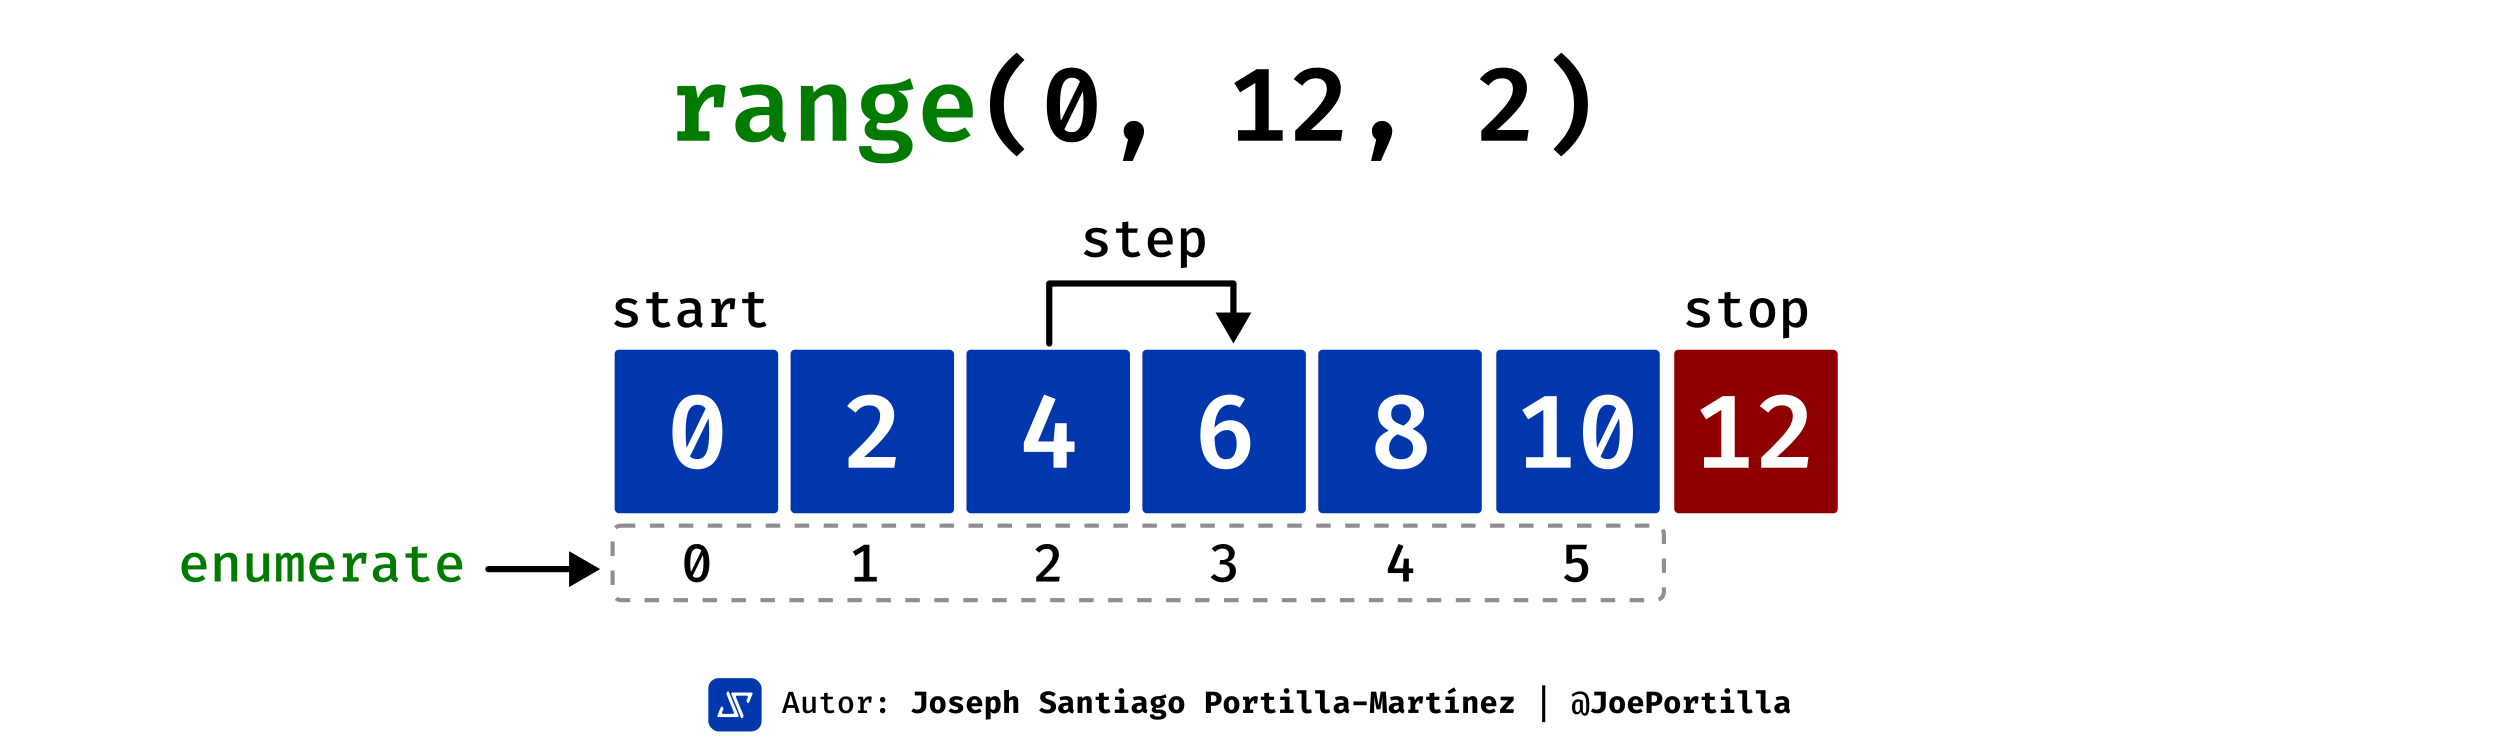 <svg width="1208" height="363" viewBox="0 0 1208 363" fill="none" xmlns="http://www.w3.org/2000/svg">
<rect x="0" y="0" width="1208" height="363" fill="#333333" stroke="none"/>
<g clip-path="url(#clip0_107_753)">
<rect width="1208" height="363" fill="white"/>
<rect x="342.248" y="327.665" width="25.773" height="25.773" rx="5.034" fill="#0037AC"/>
<path d="M352.232 334.398C352.061 333.981 351.471 333.981 351.3 334.398L351.032 335.052C350.982 335.174 350.981 335.311 351.031 335.433L354.627 344.257C354.762 344.588 354.518 344.95 354.161 344.95H350.582H349.374C349.016 344.95 348.772 344.587 348.908 344.255L349.529 342.744C349.579 342.622 349.579 342.485 349.529 342.363L349.247 341.67C349.077 341.253 348.486 341.252 348.315 341.669L346.625 345.786C346.489 346.117 346.733 346.481 347.091 346.481H356.441C356.799 346.481 357.043 346.117 356.907 345.786L352.232 334.398Z" fill="white"/>
<path d="M355.642 336.845C355.507 336.514 355.751 336.152 356.108 336.152H359.687H360.895C361.253 336.152 361.497 336.515 361.361 336.846L360.74 338.358C360.69 338.48 360.69 338.617 360.74 338.739L361.022 339.432C361.192 339.849 361.783 339.85 361.954 339.433L363.644 335.316C363.78 334.985 363.537 334.621 363.179 334.621H353.828C353.47 334.621 353.226 334.985 353.362 335.316L358.038 346.704C358.208 347.121 358.798 347.121 358.969 346.704L359.238 346.049C359.288 345.927 359.288 345.791 359.238 345.668L355.642 336.845Z" fill="white"/>
<path d="M383.915 342.027H380.268L379.557 344.484H377.811L381.059 334.273H383.19L386.446 344.484H384.626L383.915 342.027ZM380.623 340.703H383.553L382.095 335.605L380.623 340.703ZM389.533 336.67V342.131C389.533 342.594 389.624 342.925 389.807 343.122C389.994 343.32 390.275 343.418 390.65 343.418C391.005 343.418 391.348 343.312 391.679 343.1C392.009 342.888 392.271 342.629 392.463 342.323V336.67H394.12V344.484H392.692L392.589 343.485C392.298 343.874 391.93 344.173 391.486 344.38C391.042 344.582 390.589 344.683 390.125 344.683C389.37 344.683 388.805 344.476 388.431 344.062C388.061 343.643 387.876 343.068 387.876 342.338V336.67H389.533ZM403.274 344.069C402.988 344.252 402.646 344.4 402.246 344.513C401.846 344.627 401.43 344.683 400.996 344.683C400.088 344.683 399.397 344.449 398.924 343.981C398.455 343.507 398.221 342.885 398.221 342.116V337.876H396.482V336.67H398.221V334.924L399.878 334.724V336.67H402.512L402.327 337.876H399.878V342.101C399.878 342.52 399.982 342.834 400.189 343.041C400.401 343.243 400.747 343.344 401.225 343.344C401.511 343.344 401.775 343.31 402.017 343.241C402.258 343.172 402.478 343.083 402.675 342.974L403.274 344.069ZM408.751 336.463C409.516 336.463 410.16 336.633 410.683 336.974C411.205 337.314 411.6 337.79 411.866 338.402C412.138 339.013 412.273 339.733 412.273 340.562C412.273 341.386 412.135 342.109 411.859 342.73C411.588 343.347 411.188 343.828 410.66 344.173C410.137 344.513 409.499 344.683 408.744 344.683C407.989 344.683 407.348 344.518 406.82 344.188C406.297 343.852 405.898 343.376 405.622 342.76C405.35 342.143 405.215 341.416 405.215 340.577C405.215 339.763 405.35 339.048 405.622 338.431C405.898 337.815 406.3 337.334 406.828 336.988C407.355 336.638 407.997 336.463 408.751 336.463ZM408.751 337.751C408.155 337.751 407.706 337.98 407.405 338.439C407.104 338.892 406.953 339.605 406.953 340.577C406.953 341.544 407.101 342.257 407.397 342.715C407.698 343.174 408.147 343.403 408.744 343.403C409.341 343.403 409.787 343.174 410.083 342.715C410.384 342.257 410.535 341.539 410.535 340.562C410.535 339.6 410.387 338.892 410.091 338.439C409.795 337.98 409.348 337.751 408.751 337.751ZM414.569 344.484V343.3H415.715V337.847H414.569V336.67H416.981L417.284 338.483C417.575 337.827 417.935 337.329 418.364 336.988C418.798 336.643 419.356 336.471 420.036 336.471C420.268 336.471 420.475 336.49 420.658 336.53C420.845 336.564 421.03 336.611 421.213 336.67L420.717 338.091C420.559 338.047 420.411 338.014 420.273 337.995C420.135 337.97 419.982 337.958 419.814 337.958C419.247 337.958 418.756 338.17 418.342 338.594C417.933 339.018 417.61 339.62 417.373 340.399V343.3H418.949V344.484H414.569ZM419.748 339.549V337.625L419.955 336.67H421.213L420.932 339.549H419.748ZM425.151 343.344C425.151 342.984 425.279 342.676 425.536 342.419C425.792 342.158 426.108 342.027 426.483 342.027C426.862 342.027 427.178 342.158 427.43 342.419C427.686 342.676 427.814 342.984 427.814 343.344C427.814 343.714 427.686 344.03 427.43 344.291C427.178 344.553 426.862 344.683 426.483 344.683C426.108 344.683 425.792 344.553 425.536 344.291C425.279 344.03 425.151 343.714 425.151 343.344ZM425.151 338.091C425.151 337.849 425.21 337.627 425.328 337.425C425.447 337.223 425.607 337.062 425.809 336.944C426.012 336.826 426.236 336.766 426.483 336.766C426.862 336.766 427.178 336.897 427.43 337.159C427.686 337.415 427.814 337.726 427.814 338.091C427.814 338.456 427.686 338.772 427.43 339.038C427.178 339.299 426.862 339.43 426.483 339.43C426.108 339.43 425.792 339.299 425.536 339.038C425.279 338.772 425.151 338.456 425.151 338.091ZM447.595 334.229V340.792C447.595 341.388 447.504 341.929 447.321 342.412C447.139 342.895 446.87 343.307 446.515 343.648C446.165 343.988 445.733 344.249 445.22 344.432C444.712 344.614 444.13 344.706 443.474 344.706C442.813 344.706 442.241 344.622 441.757 344.454C441.279 344.281 440.818 344.045 440.374 343.744L441.299 342.249C441.649 342.491 441.977 342.661 442.283 342.76C442.589 342.853 442.936 342.9 443.326 342.9C443.854 342.9 444.293 342.733 444.643 342.397C444.998 342.057 445.176 341.531 445.176 340.821V336.004H442.024V334.229H447.595ZM453.109 336.367C453.918 336.367 454.606 336.54 455.173 336.885C455.741 337.23 456.175 337.716 456.476 338.342C456.776 338.964 456.927 339.694 456.927 340.533C456.927 341.406 456.774 342.158 456.468 342.789C456.167 343.416 455.733 343.897 455.166 344.232C454.599 344.567 453.913 344.735 453.109 344.735C452.31 344.735 451.624 344.57 451.052 344.239C450.485 343.909 450.048 343.431 449.742 342.804C449.442 342.178 449.291 341.425 449.291 340.547C449.291 339.714 449.442 338.984 449.742 338.357C450.048 337.731 450.485 337.242 451.052 336.892C451.624 336.542 452.31 336.367 453.109 336.367ZM453.109 338.091C452.631 338.091 452.275 338.288 452.044 338.683C451.817 339.073 451.703 339.694 451.703 340.547C451.703 341.416 451.817 342.044 452.044 342.434C452.275 342.824 452.631 343.019 453.109 343.019C453.587 343.019 453.94 342.824 454.167 342.434C454.399 342.044 454.515 341.411 454.515 340.533C454.515 339.684 454.399 339.065 454.167 338.675C453.94 338.286 453.587 338.091 453.109 338.091ZM461.73 343.063C462.12 343.063 462.433 343.001 462.67 342.878C462.912 342.755 463.033 342.57 463.033 342.323C463.033 342.155 462.986 342.015 462.892 341.901C462.798 341.788 462.618 341.679 462.352 341.576C462.086 341.472 461.691 341.349 461.168 341.206C460.69 341.078 460.265 340.915 459.896 340.718C459.53 340.52 459.244 340.266 459.037 339.955C458.835 339.645 458.734 339.257 458.734 338.794C458.734 338.325 458.865 337.908 459.126 337.543C459.387 337.178 459.772 336.892 460.28 336.685C460.788 336.473 461.41 336.367 462.145 336.367C462.845 336.367 463.454 336.458 463.972 336.641C464.495 336.818 464.947 337.045 465.326 337.321L464.394 338.698C464.069 338.495 463.718 338.335 463.343 338.217C462.969 338.093 462.591 338.032 462.211 338.032C461.832 338.032 461.548 338.084 461.361 338.187C461.178 338.286 461.087 338.436 461.087 338.638C461.087 338.772 461.134 338.888 461.227 338.986C461.326 339.08 461.508 339.179 461.775 339.282C462.041 339.381 462.431 339.504 462.944 339.652C463.452 339.795 463.893 339.96 464.268 340.148C464.648 340.335 464.942 340.587 465.149 340.903C465.356 341.213 465.46 341.625 465.46 342.138C465.46 342.71 465.289 343.191 464.949 343.581C464.609 343.966 464.157 344.254 463.595 344.447C463.033 344.639 462.416 344.735 461.745 344.735C460.986 344.735 460.315 344.627 459.733 344.41C459.151 344.193 458.655 343.907 458.246 343.551L459.422 342.234C459.728 342.471 460.073 342.668 460.458 342.826C460.848 342.984 461.272 343.063 461.73 343.063ZM469.479 341.235C469.533 341.665 469.644 342.012 469.812 342.279C469.984 342.54 470.204 342.733 470.47 342.856C470.737 342.974 471.035 343.033 471.366 343.033C471.726 343.033 472.073 342.974 472.409 342.856C472.744 342.737 473.067 342.58 473.378 342.382L474.318 343.655C473.948 343.971 473.499 344.23 472.971 344.432C472.448 344.634 471.851 344.735 471.181 344.735C470.283 344.735 469.531 344.558 468.924 344.202C468.317 343.842 467.861 343.349 467.555 342.723C467.249 342.096 467.096 341.376 467.096 340.562C467.096 339.788 467.244 339.085 467.54 338.453C467.836 337.817 468.268 337.312 468.835 336.937C469.407 336.557 470.105 336.367 470.929 336.367C471.679 336.367 472.327 336.527 472.875 336.848C473.427 337.169 473.854 337.63 474.155 338.231C474.461 338.833 474.614 339.556 474.614 340.399C474.614 340.533 474.609 340.676 474.599 340.829C474.594 340.981 474.584 341.117 474.569 341.235H469.479ZM470.929 337.936C470.51 337.936 470.172 338.086 469.915 338.387C469.659 338.688 469.503 339.169 469.449 339.83H472.335C472.33 339.257 472.219 338.799 472.002 338.453C471.785 338.108 471.427 337.936 470.929 337.936ZM480.675 336.367C481.361 336.367 481.913 336.537 482.332 336.877C482.752 337.218 483.058 337.699 483.25 338.32C483.447 338.942 483.546 339.679 483.546 340.533C483.546 341.342 483.428 342.064 483.191 342.7C482.954 343.332 482.611 343.83 482.162 344.195C481.713 344.555 481.168 344.735 480.527 344.735C479.763 344.735 479.141 344.461 478.663 343.914V347.517L476.325 347.761V336.626H478.396L478.5 337.506C478.82 337.097 479.171 336.806 479.55 336.633C479.93 336.456 480.305 336.367 480.675 336.367ZM479.95 338.091C479.679 338.091 479.439 338.172 479.232 338.335C479.025 338.498 478.835 338.72 478.663 339.001V342.316C478.825 342.557 478.996 342.735 479.173 342.848C479.356 342.962 479.57 343.019 479.817 343.019C480.231 343.019 480.554 342.831 480.786 342.456C481.018 342.077 481.134 341.445 481.134 340.562C481.134 339.911 481.087 339.408 480.993 339.053C480.9 338.693 480.764 338.444 480.586 338.305C480.409 338.162 480.197 338.091 479.95 338.091ZM487.536 333.274V337.403C487.866 337.053 488.224 336.794 488.608 336.626C488.998 336.453 489.41 336.367 489.844 336.367C490.545 336.367 491.08 336.572 491.45 336.981C491.82 337.39 492.005 337.968 492.005 338.712V344.484H489.667V339.364C489.667 338.89 489.612 338.56 489.504 338.372C489.4 338.185 489.203 338.091 488.912 338.091C488.749 338.091 488.589 338.13 488.431 338.209C488.278 338.283 488.128 338.392 487.98 338.535C487.832 338.678 487.684 338.848 487.536 339.045V344.484H485.198V333.504L487.536 333.274ZM510.313 341.487C510.313 342.123 510.145 342.686 509.81 343.174C509.479 343.662 509.003 344.045 508.382 344.321C507.76 344.597 507.013 344.735 506.14 344.735C505.173 344.735 504.362 344.595 503.706 344.313C503.055 344.027 502.514 343.675 502.085 343.255L503.313 341.894C503.693 342.224 504.113 342.481 504.571 342.663C505.03 342.841 505.533 342.93 506.081 342.93C506.421 342.93 506.719 342.881 506.976 342.782C507.232 342.683 507.432 342.54 507.575 342.353C507.718 342.165 507.79 341.938 507.79 341.672C507.79 341.42 507.733 341.208 507.62 341.036C507.506 340.863 507.314 340.708 507.043 340.57C506.776 340.431 506.404 340.291 505.925 340.148C505.126 339.901 504.483 339.63 503.994 339.334C503.511 339.038 503.158 338.695 502.936 338.305C502.719 337.916 502.611 337.462 502.611 336.944C502.611 336.318 502.783 335.782 503.129 335.338C503.479 334.895 503.947 334.557 504.534 334.325C505.121 334.088 505.767 333.97 506.473 333.97C507.267 333.97 507.967 334.086 508.574 334.317C509.181 334.544 509.706 334.87 510.15 335.294L509.003 336.611C508.658 336.32 508.286 336.106 507.886 335.967C507.487 335.824 507.08 335.753 506.665 335.753C506.359 335.753 506.091 335.792 505.859 335.871C505.627 335.945 505.447 336.056 505.319 336.204C505.19 336.352 505.126 336.537 505.126 336.759C505.126 336.976 505.188 337.159 505.311 337.307C505.435 337.455 505.649 337.595 505.955 337.728C506.261 337.857 506.685 338.007 507.228 338.18C507.874 338.377 508.426 338.614 508.885 338.89C509.349 339.161 509.701 339.504 509.943 339.918C510.19 340.333 510.313 340.856 510.313 341.487ZM518.431 342.22C518.431 342.516 518.471 342.73 518.55 342.863C518.633 342.996 518.767 343.098 518.949 343.167L518.468 344.706C518.005 344.661 517.612 344.56 517.292 344.402C516.976 344.239 516.727 343.995 516.545 343.67C516.244 344.03 515.859 344.299 515.39 344.476C514.922 344.649 514.443 344.735 513.955 344.735C513.146 344.735 512.5 344.506 512.016 344.047C511.538 343.583 511.299 342.989 511.299 342.264C511.299 341.411 511.632 340.752 512.297 340.288C512.968 339.825 513.91 339.593 515.124 339.593H516.182V339.297C516.182 338.888 516.049 338.584 515.782 338.387C515.521 338.19 515.136 338.091 514.628 338.091C514.377 338.091 514.054 338.128 513.659 338.202C513.264 338.271 512.87 338.372 512.475 338.505L511.935 336.951C512.443 336.759 512.971 336.614 513.518 336.515C514.071 336.416 514.564 336.367 514.998 336.367C516.167 336.367 517.03 336.606 517.588 337.085C518.15 337.558 518.431 338.244 518.431 339.142V342.22ZM514.761 343.063C515.013 343.063 515.277 342.989 515.553 342.841C515.829 342.688 516.039 342.474 516.182 342.197V340.925H515.605C514.954 340.925 514.475 341.026 514.169 341.228C513.864 341.425 513.711 341.716 513.711 342.101C513.711 342.402 513.802 342.639 513.984 342.811C514.172 342.979 514.431 343.063 514.761 343.063ZM520.69 344.484V336.626H522.732L522.894 337.536C523.245 337.141 523.615 336.848 524.004 336.656C524.394 336.463 524.838 336.367 525.336 336.367C526.007 336.367 526.535 336.572 526.92 336.981C527.304 337.39 527.497 337.968 527.497 338.712V344.484H525.159V339.386C525.159 339.065 525.136 338.811 525.092 338.624C525.048 338.431 524.969 338.296 524.855 338.217C524.747 338.133 524.596 338.091 524.404 338.091C524.241 338.091 524.081 338.128 523.923 338.202C523.77 338.271 523.62 338.372 523.472 338.505C523.324 338.638 523.176 338.799 523.028 338.986V344.484H520.69ZM536.636 344.025C536.33 344.222 535.96 344.39 535.526 344.528C535.092 344.666 534.604 344.735 534.061 344.735C533.035 344.735 532.273 344.474 531.775 343.951C531.277 343.423 531.028 342.708 531.028 341.805V338.239H529.378V336.626H531.028V334.924L533.366 334.643V336.626H535.896L535.667 338.239H533.366V341.805C533.366 342.195 533.454 342.474 533.632 342.641C533.81 342.809 534.093 342.893 534.483 342.893C534.759 342.893 535.011 342.861 535.238 342.797C535.469 342.728 535.677 342.641 535.859 342.538L536.636 344.025ZM543.238 336.626V342.885H545.235V344.484H538.672V342.885H540.899V338.224H538.746V336.626H543.238ZM541.824 332.512C542.229 332.512 542.559 332.638 542.816 332.889C543.072 333.141 543.201 333.454 543.201 333.829C543.201 334.204 543.072 334.52 542.816 334.776C542.559 335.028 542.229 335.154 541.824 335.154C541.415 335.154 541.079 335.028 540.818 334.776C540.562 334.52 540.433 334.204 540.433 333.829C540.433 333.454 540.562 333.141 540.818 332.889C541.079 332.638 541.415 332.512 541.824 332.512ZM553.923 342.22C553.923 342.516 553.963 342.73 554.042 342.863C554.126 342.996 554.259 343.098 554.441 343.167L553.96 344.706C553.497 344.661 553.104 344.56 552.784 344.402C552.468 344.239 552.219 343.995 552.037 343.67C551.736 344.03 551.351 344.299 550.882 344.476C550.414 344.649 549.935 344.735 549.447 344.735C548.638 344.735 547.992 344.506 547.508 344.047C547.03 343.583 546.791 342.989 546.791 342.264C546.791 341.411 547.124 340.752 547.79 340.288C548.46 339.825 549.403 339.593 550.616 339.593H551.674V339.297C551.674 338.888 551.541 338.584 551.274 338.387C551.013 338.19 550.628 338.091 550.12 338.091C549.869 338.091 549.546 338.128 549.151 338.202C548.756 338.271 548.362 338.372 547.967 338.505L547.427 336.951C547.935 336.759 548.463 336.614 549.01 336.515C549.563 336.416 550.056 336.367 550.49 336.367C551.659 336.367 552.522 336.606 553.08 337.085C553.642 337.558 553.923 338.244 553.923 339.142V342.22ZM550.253 343.063C550.505 343.063 550.769 342.989 551.045 342.841C551.321 342.688 551.531 342.474 551.674 342.197V340.925H551.097C550.446 340.925 549.967 341.026 549.661 341.228C549.356 341.425 549.203 341.716 549.203 342.101C549.203 342.402 549.294 342.639 549.476 342.811C549.664 342.979 549.923 343.063 550.253 343.063ZM563.159 335.368L563.706 337.085C563.43 337.193 563.107 337.272 562.737 337.321C562.367 337.371 561.936 337.395 561.442 337.395C561.936 337.608 562.31 337.871 562.567 338.187C562.828 338.498 562.959 338.907 562.959 339.415C562.959 339.923 562.823 340.377 562.552 340.777C562.281 341.171 561.896 341.482 561.398 341.709C560.9 341.936 560.31 342.049 559.63 342.049C559.462 342.049 559.304 342.042 559.156 342.027C559.008 342.012 558.862 341.99 558.719 341.961C558.636 342.005 558.571 342.069 558.527 342.153C558.483 342.237 558.46 342.323 558.46 342.412C558.46 342.535 558.51 342.646 558.608 342.745C558.712 342.844 558.951 342.893 559.326 342.893H560.614C561.225 342.893 561.753 342.992 562.197 343.189C562.646 343.386 562.994 343.655 563.24 343.995C563.487 344.336 563.61 344.725 563.61 345.164C563.61 345.968 563.257 346.602 562.552 347.066C561.847 347.53 560.799 347.761 559.408 347.761C558.401 347.761 557.622 347.658 557.069 347.451C556.522 347.248 556.14 346.957 555.923 346.578C555.711 346.203 555.604 345.756 555.604 345.238H557.676C557.676 345.465 557.721 345.65 557.809 345.793C557.903 345.941 558.078 346.05 558.335 346.119C558.596 346.188 558.973 346.222 559.467 346.222C559.965 346.222 560.345 346.183 560.606 346.104C560.868 346.025 561.045 345.917 561.139 345.778C561.238 345.645 561.287 345.495 561.287 345.327C561.287 345.095 561.196 344.908 561.013 344.765C560.831 344.622 560.542 344.55 560.147 344.55H558.897C558.049 344.55 557.432 344.395 557.047 344.084C556.663 343.768 556.47 343.401 556.47 342.982C556.47 342.691 556.547 342.414 556.7 342.153C556.857 341.892 557.077 341.672 557.358 341.494C556.855 341.228 556.495 340.915 556.278 340.555C556.061 340.19 555.952 339.753 555.952 339.245C555.952 338.653 556.103 338.145 556.404 337.721C556.704 337.292 557.119 336.961 557.647 336.729C558.179 336.498 558.786 336.382 559.467 336.382C560.054 336.392 560.564 336.352 560.998 336.263C561.432 336.17 561.822 336.044 562.167 335.886C562.513 335.723 562.843 335.551 563.159 335.368ZM559.526 337.899C559.156 337.899 558.862 338.017 558.645 338.254C558.428 338.486 558.32 338.806 558.32 339.216C558.32 339.65 558.431 339.983 558.653 340.214C558.875 340.446 559.166 340.562 559.526 340.562C559.916 340.562 560.212 340.446 560.414 340.214C560.621 339.983 560.725 339.64 560.725 339.186C560.725 338.747 560.623 338.424 560.421 338.217C560.219 338.005 559.921 337.899 559.526 337.899ZM568.458 336.367C569.267 336.367 569.955 336.54 570.522 336.885C571.09 337.23 571.524 337.716 571.825 338.342C572.126 338.964 572.276 339.694 572.276 340.533C572.276 341.406 572.123 342.158 571.817 342.789C571.516 343.416 571.082 343.897 570.515 344.232C569.948 344.567 569.262 344.735 568.458 344.735C567.659 344.735 566.973 344.57 566.401 344.239C565.834 343.909 565.397 343.431 565.092 342.804C564.791 342.178 564.64 341.425 564.64 340.547C564.64 339.714 564.791 338.984 565.092 338.357C565.397 337.731 565.834 337.242 566.401 336.892C566.973 336.542 567.659 336.367 568.458 336.367ZM568.458 338.091C567.98 338.091 567.625 338.288 567.393 338.683C567.166 339.073 567.052 339.694 567.052 340.547C567.052 341.416 567.166 342.044 567.393 342.434C567.625 342.824 567.98 343.019 568.458 343.019C568.937 343.019 569.289 342.824 569.516 342.434C569.748 342.044 569.864 341.411 569.864 340.533C569.864 339.684 569.748 339.065 569.516 338.675C569.289 338.286 568.937 338.091 568.458 338.091ZM587.795 337.573C587.795 337.208 587.726 336.907 587.588 336.67C587.455 336.429 587.25 336.251 586.974 336.138C586.702 336.019 586.36 335.96 585.945 335.96H585.117V339.312H586.071C586.431 339.312 586.739 339.25 586.996 339.127C587.252 339.003 587.45 338.814 587.588 338.557C587.726 338.301 587.795 337.973 587.795 337.573ZM590.296 337.566C590.296 338.36 590.126 339.016 589.785 339.534C589.445 340.052 588.969 340.439 588.357 340.695C587.746 340.947 587.035 341.073 586.226 341.073H585.117V344.484H582.69V334.229H585.916C587.307 334.229 588.384 334.505 589.149 335.057C589.914 335.61 590.296 336.446 590.296 337.566ZM595.077 336.367C595.886 336.367 596.574 336.54 597.142 336.885C597.709 337.23 598.143 337.716 598.444 338.342C598.745 338.964 598.895 339.694 598.895 340.533C598.895 341.406 598.742 342.158 598.436 342.789C598.135 343.416 597.701 343.897 597.134 344.232C596.567 344.567 595.881 344.735 595.077 344.735C594.278 344.735 593.592 344.57 593.02 344.239C592.453 343.909 592.016 343.431 591.711 342.804C591.41 342.178 591.259 341.425 591.259 340.547C591.259 339.714 591.41 338.984 591.711 338.357C592.016 337.731 592.453 337.242 593.02 336.892C593.592 336.542 594.278 336.367 595.077 336.367ZM595.077 338.091C594.599 338.091 594.244 338.288 594.012 338.683C593.785 339.073 593.671 339.694 593.671 340.547C593.671 341.416 593.785 342.044 594.012 342.434C594.244 342.824 594.599 343.019 595.077 343.019C595.556 343.019 595.908 342.824 596.135 342.434C596.367 342.044 596.483 341.411 596.483 340.533C596.483 339.684 596.367 339.065 596.135 338.675C595.908 338.286 595.556 338.091 595.077 338.091ZM600.621 344.484V342.915H601.656V338.18H600.621V336.626H603.44L603.869 338.394C604.15 337.718 604.508 337.215 604.942 336.885C605.381 336.554 605.916 336.389 606.547 336.389C606.814 336.389 607.05 336.411 607.258 336.456C607.465 336.495 607.66 336.552 607.842 336.626L607.132 338.557C606.989 338.518 606.846 338.488 606.703 338.468C606.56 338.449 606.402 338.439 606.229 338.439C605.716 338.439 605.265 338.648 604.875 339.068C604.49 339.487 604.197 340.02 603.995 340.666V342.915H605.548V344.484H600.621ZM605.941 339.911V337.617L606.288 336.626H607.842L607.406 339.911H605.941ZM616.493 344.025C616.187 344.222 615.817 344.39 615.383 344.528C614.949 344.666 614.461 344.735 613.918 344.735C612.892 344.735 612.13 344.474 611.632 343.951C611.134 343.423 610.885 342.708 610.885 341.805V338.239H609.235V336.626H610.885V334.924L613.223 334.643V336.626H615.753L615.524 338.239H613.223V341.805C613.223 342.195 613.312 342.474 613.489 342.641C613.667 342.809 613.95 342.893 614.34 342.893C614.616 342.893 614.868 342.861 615.095 342.797C615.327 342.728 615.534 342.641 615.716 342.538L616.493 344.025ZM623.095 336.626V342.885H625.092V344.484H618.529V342.885H620.757V338.224H618.603V336.626H623.095ZM621.681 332.512C622.086 332.512 622.416 332.638 622.673 332.889C622.929 333.141 623.058 333.454 623.058 333.829C623.058 334.204 622.929 334.52 622.673 334.776C622.416 335.028 622.086 335.154 621.681 335.154C621.272 335.154 620.937 335.028 620.675 334.776C620.419 334.52 620.29 334.204 620.29 333.829C620.29 333.454 620.419 333.141 620.675 332.889C620.937 332.638 621.272 332.512 621.681 332.512ZM631.265 333.504V342.012C631.265 342.328 631.354 342.555 631.531 342.693C631.714 342.826 631.963 342.893 632.278 342.893C632.481 342.893 632.675 342.871 632.863 342.826C633.05 342.777 633.225 342.72 633.388 342.656L633.951 344.217C633.684 344.355 633.364 344.476 632.989 344.58C632.614 344.683 632.177 344.735 631.679 344.735C630.732 344.735 630.036 344.464 629.593 343.921C629.149 343.374 628.927 342.641 628.927 341.724V335.102H626.611V333.504H631.265ZM640.138 333.504V342.012C640.138 342.328 640.227 342.555 640.404 342.693C640.587 342.826 640.836 342.893 641.151 342.893C641.354 342.893 641.548 342.871 641.736 342.826C641.923 342.777 642.098 342.72 642.261 342.656L642.824 344.217C642.557 344.355 642.237 344.476 641.862 344.58C641.487 344.683 641.05 344.735 640.552 344.735C639.605 344.735 638.91 344.464 638.466 343.921C638.022 343.374 637.8 342.641 637.8 341.724V335.102H635.484V333.504H640.138ZM651.526 342.22C651.526 342.516 651.566 342.73 651.645 342.863C651.729 342.996 651.862 343.098 652.044 343.167L651.563 344.706C651.1 344.661 650.708 344.56 650.387 344.402C650.071 344.239 649.822 343.995 649.64 343.67C649.339 344.03 648.954 344.299 648.485 344.476C648.017 344.649 647.538 344.735 647.05 344.735C646.241 344.735 645.595 344.506 645.111 344.047C644.633 343.583 644.394 342.989 644.394 342.264C644.394 341.411 644.727 340.752 645.393 340.288C646.063 339.825 647.006 339.593 648.219 339.593H649.277V339.297C649.277 338.888 649.144 338.584 648.878 338.387C648.616 338.19 648.231 338.091 647.723 338.091C647.472 338.091 647.149 338.128 646.754 338.202C646.359 338.271 645.965 338.372 645.57 338.505L645.03 336.951C645.538 336.759 646.066 336.614 646.613 336.515C647.166 336.416 647.659 336.367 648.093 336.367C649.262 336.367 650.126 336.606 650.683 337.085C651.245 337.558 651.526 338.244 651.526 339.142V342.22ZM647.856 343.063C648.108 343.063 648.372 342.989 648.648 342.841C648.924 342.688 649.134 342.474 649.277 342.197V340.925H648.7C648.049 340.925 647.57 341.026 647.265 341.228C646.959 341.425 646.806 341.716 646.806 342.101C646.806 342.402 646.897 342.639 647.08 342.811C647.267 342.979 647.526 343.063 647.856 343.063ZM653.984 340.762V338.942H660.392V340.762H653.984ZM669.665 334.229L670.242 344.484H668.126L668 340.096C667.99 339.687 667.985 339.322 667.985 339.001C667.99 338.68 667.997 338.379 668.007 338.098C668.017 337.812 668.032 337.526 668.052 337.24C668.076 336.949 668.101 336.633 668.126 336.293L666.971 342.737H665.136L663.893 336.293C663.923 336.619 663.948 336.927 663.967 337.218C663.992 337.504 664.009 337.792 664.019 338.084C664.029 338.375 664.036 338.688 664.041 339.023C664.046 339.354 664.044 339.724 664.034 340.133L663.96 344.484H661.881L662.458 334.229H664.951L666.091 340.858L667.171 334.229H669.665ZM678.145 342.22C678.145 342.516 678.185 342.73 678.264 342.863C678.348 342.996 678.481 343.098 678.663 343.167L678.182 344.706C677.719 344.661 677.327 344.56 677.006 344.402C676.69 344.239 676.441 343.995 676.259 343.67C675.958 344.03 675.573 344.299 675.104 344.476C674.636 344.649 674.157 344.735 673.669 344.735C672.86 344.735 672.214 344.506 671.731 344.047C671.252 343.583 671.013 342.989 671.013 342.264C671.013 341.411 671.346 340.752 672.012 340.288C672.683 339.825 673.625 339.593 674.838 339.593H675.896V339.297C675.896 338.888 675.763 338.584 675.497 338.387C675.235 338.19 674.85 338.091 674.342 338.091C674.091 338.091 673.768 338.128 673.373 338.202C672.978 338.271 672.584 338.372 672.189 338.505L671.649 336.951C672.157 336.759 672.685 336.614 673.233 336.515C673.785 336.416 674.278 336.367 674.712 336.367C675.881 336.367 676.745 336.606 677.302 337.085C677.864 337.558 678.145 338.244 678.145 339.142V342.22ZM674.476 343.063C674.727 343.063 674.991 342.989 675.267 342.841C675.543 342.688 675.753 342.474 675.896 342.197V340.925H675.319C674.668 340.925 674.189 341.026 673.884 341.228C673.578 341.425 673.425 341.716 673.425 342.101C673.425 342.402 673.516 342.639 673.699 342.811C673.886 342.979 674.145 343.063 674.476 343.063ZM680.478 344.484V342.915H681.514V338.18H680.478V336.626H683.297L683.726 338.394C684.007 337.718 684.365 337.215 684.799 336.885C685.238 336.554 685.773 336.389 686.404 336.389C686.671 336.389 686.907 336.411 687.115 336.456C687.322 336.495 687.517 336.552 687.699 336.626L686.989 338.557C686.846 338.518 686.703 338.488 686.56 338.468C686.417 338.449 686.259 338.439 686.086 338.439C685.573 338.439 685.122 338.648 684.732 339.068C684.347 339.487 684.054 340.02 683.852 340.666V342.915H685.405V344.484H680.478ZM685.798 339.911V337.617L686.145 336.626H687.699L687.263 339.911H685.798ZM696.35 344.025C696.044 344.222 695.674 344.39 695.24 344.528C694.806 344.666 694.318 344.735 693.775 344.735C692.749 344.735 691.987 344.474 691.489 343.951C690.991 343.423 690.742 342.708 690.742 341.805V338.239H689.092V336.626H690.742V334.924L693.08 334.643V336.626H695.61L695.381 338.239H693.08V341.805C693.08 342.195 693.169 342.474 693.346 342.641C693.524 342.809 693.807 342.893 694.197 342.893C694.473 342.893 694.725 342.861 694.952 342.797C695.184 342.728 695.391 342.641 695.573 342.538L696.35 344.025ZM702.952 336.626V342.885H704.949V344.484H698.387V342.885H700.614V338.224H698.461V336.626H702.952ZM702.663 332.127L703.573 333.888L700.081 335.272L699.437 334.088L702.663 332.127ZM707.023 344.484V336.626H709.065L709.228 337.536C709.578 337.141 709.948 336.848 710.338 336.656C710.727 336.463 711.171 336.367 711.669 336.367C712.34 336.367 712.868 336.572 713.253 336.981C713.637 337.39 713.83 337.968 713.83 338.712V344.484H711.492V339.386C711.492 339.065 711.47 338.811 711.425 338.624C711.381 338.431 711.302 338.296 711.188 338.217C711.08 338.133 710.929 338.091 710.737 338.091C710.574 338.091 710.414 338.128 710.256 338.202C710.103 338.271 709.953 338.372 709.805 338.505C709.657 338.638 709.509 338.799 709.361 338.986V344.484H707.023ZM717.923 341.235C717.977 341.665 718.088 342.012 718.256 342.279C718.429 342.54 718.648 342.733 718.915 342.856C719.181 342.974 719.479 343.033 719.81 343.033C720.17 343.033 720.518 342.974 720.853 342.856C721.189 342.737 721.512 342.58 721.822 342.382L722.762 343.655C722.392 343.971 721.943 344.23 721.415 344.432C720.893 344.634 720.296 344.735 719.625 344.735C718.727 344.735 717.975 344.558 717.368 344.202C716.761 343.842 716.305 343.349 715.999 342.723C715.694 342.096 715.541 341.376 715.541 340.562C715.541 339.788 715.689 339.085 715.985 338.453C716.281 337.817 716.712 337.312 717.279 336.937C717.852 336.557 718.55 336.367 719.373 336.367C720.123 336.367 720.772 336.527 721.319 336.848C721.872 337.169 722.298 337.63 722.599 338.231C722.905 338.833 723.058 339.556 723.058 340.399C723.058 340.533 723.053 340.676 723.043 340.829C723.038 340.981 723.028 341.117 723.014 341.235H717.923ZM719.373 337.936C718.954 337.936 718.616 338.086 718.36 338.387C718.103 338.688 717.948 339.169 717.894 339.83H720.779C720.774 339.257 720.663 338.799 720.446 338.453C720.229 338.108 719.872 337.936 719.373 337.936ZM727.558 342.715H731.494L731.272 344.484H724.798V342.834L728.698 338.387H725.124V336.626H731.42V338.268L727.558 342.715ZM746.673 331.165V348.923H745.164V331.165H746.673ZM763.442 334.066C764.182 334.066 764.814 334.174 765.337 334.391C765.859 334.604 766.291 334.902 766.631 335.287C766.977 335.667 767.245 336.115 767.438 336.633C767.63 337.151 767.766 337.714 767.845 338.32C767.924 338.927 767.963 339.556 767.963 340.207C767.963 341.45 767.904 342.491 767.786 343.329C767.667 344.163 767.445 344.789 767.12 345.209C766.799 345.633 766.335 345.845 765.729 345.845C765.433 345.845 765.174 345.778 764.952 345.645C764.735 345.512 764.555 345.339 764.412 345.127C764.274 344.92 764.168 344.696 764.094 344.454C764.024 344.207 763.985 343.976 763.975 343.759H763.916C763.817 343.995 763.682 344.222 763.509 344.439C763.336 344.656 763.117 344.834 762.85 344.972C762.584 345.11 762.259 345.179 761.874 345.179C761.321 345.179 760.877 345.031 760.542 344.735C760.207 344.444 759.962 344.042 759.809 343.529C759.657 343.016 759.58 342.437 759.58 341.79C759.58 340.533 759.837 339.573 760.35 338.912C760.863 338.246 761.605 337.913 762.577 337.913C762.942 337.913 763.302 337.958 763.657 338.047C764.017 338.13 764.404 338.283 764.819 338.505V342.9C764.819 343.369 764.856 343.731 764.93 343.988C765.004 344.244 765.105 344.422 765.233 344.521C765.366 344.619 765.517 344.669 765.684 344.669C765.882 344.669 766.035 344.567 766.143 344.365C766.256 344.163 766.338 343.872 766.387 343.492C766.437 343.107 766.466 342.644 766.476 342.101C766.486 341.559 766.491 340.947 766.491 340.266C766.491 339.536 766.449 338.868 766.365 338.261C766.286 337.649 766.136 337.122 765.914 336.678C765.697 336.234 765.386 335.891 764.981 335.649C764.577 335.408 764.052 335.287 763.405 335.287C762.907 335.287 762.382 335.38 761.829 335.568C761.282 335.755 760.705 336.115 760.098 336.648L759.299 335.723C759.97 335.141 760.648 334.719 761.334 334.458C762.024 334.197 762.727 334.066 763.442 334.066ZM762.599 339.038C762.032 339.038 761.644 339.26 761.437 339.704C761.23 340.143 761.127 340.838 761.127 341.79C761.127 342.264 761.156 342.668 761.215 343.004C761.274 343.339 761.378 343.596 761.526 343.773C761.674 343.951 761.874 344.04 762.125 344.04C762.426 344.04 762.661 343.971 762.828 343.833C762.996 343.694 763.122 343.532 763.206 343.344C763.289 343.152 763.354 342.984 763.398 342.841V339.23C763.265 339.161 763.137 339.112 763.013 339.082C762.89 339.053 762.752 339.038 762.599 339.038ZM775.896 334.229V340.792C775.896 341.388 775.805 341.929 775.623 342.412C775.44 342.895 775.171 343.307 774.816 343.648C774.466 343.988 774.034 344.249 773.521 344.432C773.013 344.614 772.431 344.706 771.775 344.706C771.114 344.706 770.542 344.622 770.059 344.454C769.58 344.281 769.119 344.045 768.675 343.744L769.6 342.249C769.95 342.491 770.278 342.661 770.584 342.76C770.89 342.853 771.238 342.9 771.627 342.9C772.155 342.9 772.594 342.733 772.944 342.397C773.299 342.057 773.477 341.531 773.477 340.821V336.004H770.325V334.229H775.896ZM781.41 336.367C782.219 336.367 782.907 336.54 783.475 336.885C784.042 337.23 784.476 337.716 784.777 338.342C785.078 338.964 785.228 339.694 785.228 340.533C785.228 341.406 785.075 342.158 784.77 342.789C784.469 343.416 784.035 343.897 783.467 344.232C782.9 344.567 782.214 344.735 781.41 344.735C780.611 344.735 779.926 344.57 779.353 344.239C778.786 343.909 778.35 343.431 778.044 342.804C777.743 342.178 777.592 341.425 777.592 340.547C777.592 339.714 777.743 338.984 778.044 338.357C778.35 337.731 778.786 337.242 779.353 336.892C779.926 336.542 780.611 336.367 781.41 336.367ZM781.41 338.091C780.932 338.091 780.577 338.288 780.345 338.683C780.118 339.073 780.005 339.694 780.005 340.547C780.005 341.416 780.118 342.044 780.345 342.434C780.577 342.824 780.932 343.019 781.41 343.019C781.889 343.019 782.242 342.824 782.468 342.434C782.7 342.044 782.816 341.411 782.816 340.533C782.816 339.684 782.7 339.065 782.468 338.675C782.242 338.286 781.889 338.091 781.41 338.091ZM788.907 341.235C788.961 341.665 789.072 342.012 789.24 342.279C789.413 342.54 789.632 342.733 789.899 342.856C790.165 342.974 790.463 343.033 790.794 343.033C791.154 343.033 791.502 342.974 791.837 342.856C792.173 342.737 792.496 342.58 792.806 342.382L793.746 343.655C793.376 343.971 792.927 344.23 792.4 344.432C791.877 344.634 791.28 344.735 790.609 344.735C789.711 344.735 788.959 344.558 788.352 344.202C787.746 343.842 787.289 343.349 786.983 342.723C786.678 342.096 786.525 341.376 786.525 340.562C786.525 339.788 786.673 339.085 786.969 338.453C787.265 337.817 787.696 337.312 788.263 336.937C788.836 336.557 789.534 336.367 790.357 336.367C791.107 336.367 791.756 336.527 792.303 336.848C792.856 337.169 793.282 337.63 793.583 338.231C793.889 338.833 794.042 339.556 794.042 340.399C794.042 340.533 794.037 340.676 794.027 340.829C794.022 340.981 794.012 341.117 793.998 341.235H788.907ZM790.357 337.936C789.938 337.936 789.6 338.086 789.344 338.387C789.087 338.688 788.932 339.169 788.878 339.83H791.763C791.758 339.257 791.647 338.799 791.43 338.453C791.213 338.108 790.856 337.936 790.357 337.936ZM800.747 337.573C800.747 337.208 800.678 336.907 800.54 336.67C800.407 336.429 800.202 336.251 799.926 336.138C799.655 336.019 799.312 335.96 798.897 335.96H798.069V339.312H799.023C799.383 339.312 799.692 339.25 799.948 339.127C800.205 339.003 800.402 338.814 800.54 338.557C800.678 338.301 800.747 337.973 800.747 337.573ZM803.248 337.566C803.248 338.36 803.078 339.016 802.738 339.534C802.397 340.052 801.921 340.439 801.31 340.695C800.698 340.947 799.988 341.073 799.179 341.073H798.069V344.484H795.642V334.229H798.868C800.259 334.229 801.337 334.505 802.101 335.057C802.866 335.61 803.248 336.446 803.248 337.566ZM808.029 336.367C808.838 336.367 809.526 336.54 810.094 336.885C810.661 337.23 811.095 337.716 811.396 338.342C811.697 338.964 811.847 339.694 811.847 340.533C811.847 341.406 811.694 342.158 811.389 342.789C811.088 343.416 810.654 343.897 810.086 344.232C809.519 344.567 808.833 344.735 808.029 344.735C807.23 344.735 806.545 344.57 805.973 344.239C805.405 343.909 804.969 343.431 804.663 342.804C804.362 342.178 804.212 341.425 804.212 340.547C804.212 339.714 804.362 338.984 804.663 338.357C804.969 337.731 805.405 337.242 805.973 336.892C806.545 336.542 807.23 336.367 808.029 336.367ZM808.029 338.091C807.551 338.091 807.196 338.288 806.964 338.683C806.737 339.073 806.624 339.694 806.624 340.547C806.624 341.416 806.737 342.044 806.964 342.434C807.196 342.824 807.551 343.019 808.029 343.019C808.508 343.019 808.861 342.824 809.087 342.434C809.319 342.044 809.435 341.411 809.435 340.533C809.435 339.684 809.319 339.065 809.087 338.675C808.861 338.286 808.508 338.091 808.029 338.091ZM813.573 344.484V342.915H814.609V338.18H813.573V336.626H816.392L816.821 338.394C817.102 337.718 817.46 337.215 817.894 336.885C818.333 336.554 818.868 336.389 819.499 336.389C819.766 336.389 820.003 336.411 820.21 336.456C820.417 336.495 820.612 336.552 820.794 336.626L820.084 338.557C819.941 338.518 819.798 338.488 819.655 338.468C819.512 338.449 819.354 338.439 819.181 338.439C818.668 338.439 818.217 338.648 817.827 339.068C817.443 339.487 817.149 340.02 816.947 340.666V342.915H818.501V344.484H813.573ZM818.893 339.911V337.617L819.24 336.626H820.794L820.358 339.911H818.893ZM829.445 344.025C829.139 344.222 828.77 344.39 828.335 344.528C827.901 344.666 827.413 344.735 826.87 344.735C825.844 344.735 825.082 344.474 824.584 343.951C824.086 343.423 823.837 342.708 823.837 341.805V338.239H822.187V336.626H823.837V334.924L826.175 334.643V336.626H828.705L828.476 338.239H826.175V341.805C826.175 342.195 826.264 342.474 826.441 342.641C826.619 342.809 826.903 342.893 827.292 342.893C827.568 342.893 827.82 342.861 828.047 342.797C828.279 342.728 828.486 342.641 828.668 342.538L829.445 344.025ZM836.047 336.626V342.885H838.045V344.484H831.482V342.885H833.709V338.224H831.556V336.626H836.047ZM834.634 332.512C835.038 332.512 835.369 332.638 835.625 332.889C835.882 333.141 836.01 333.454 836.01 333.829C836.01 334.204 835.882 334.52 835.625 334.776C835.369 335.028 835.038 335.154 834.634 335.154C834.224 335.154 833.889 335.028 833.627 334.776C833.371 334.52 833.243 334.204 833.243 333.829C833.243 333.454 833.371 333.141 833.627 332.889C833.889 332.638 834.224 332.512 834.634 332.512ZM844.217 333.504V342.012C844.217 342.328 844.306 342.555 844.483 342.693C844.666 342.826 844.915 342.893 845.231 342.893C845.433 342.893 845.628 342.871 845.815 342.826C846.003 342.777 846.178 342.72 846.34 342.656L846.903 344.217C846.636 344.355 846.316 344.476 845.941 344.58C845.566 344.683 845.13 344.735 844.631 344.735C843.684 344.735 842.989 344.464 842.545 343.921C842.101 343.374 841.879 342.641 841.879 341.724V335.102H839.563V333.504H844.217ZM853.09 333.504V342.012C853.09 342.328 853.179 342.555 853.356 342.693C853.539 342.826 853.788 342.893 854.104 342.893C854.306 342.893 854.501 342.871 854.688 342.826C854.876 342.777 855.051 342.72 855.213 342.656L855.776 344.217C855.509 344.355 855.189 344.476 854.814 344.58C854.439 344.683 854.002 344.735 853.504 344.735C852.557 344.735 851.862 344.464 851.418 343.921C850.974 343.374 850.752 342.641 850.752 341.724V335.102H848.436V333.504H853.09ZM864.479 342.22C864.479 342.516 864.518 342.73 864.597 342.863C864.681 342.996 864.814 343.098 864.997 343.167L864.516 344.706C864.052 344.661 863.66 344.56 863.339 344.402C863.023 344.239 862.774 343.995 862.592 343.67C862.291 344.03 861.906 344.299 861.438 344.476C860.969 344.649 860.491 344.735 860.002 344.735C859.193 344.735 858.547 344.506 858.064 344.047C857.585 343.583 857.346 342.989 857.346 342.264C857.346 341.411 857.679 340.752 858.345 340.288C859.016 339.825 859.958 339.593 861.171 339.593H862.229V339.297C862.229 338.888 862.096 338.584 861.83 338.387C861.568 338.19 861.184 338.091 860.676 338.091C860.424 338.091 860.101 338.128 859.706 338.202C859.312 338.271 858.917 338.372 858.522 338.505L857.982 336.951C858.49 336.759 859.018 336.614 859.566 336.515C860.118 336.416 860.611 336.367 861.045 336.367C862.215 336.367 863.078 336.606 863.635 337.085C864.197 337.558 864.479 338.244 864.479 339.142V342.22ZM860.809 343.063C861.06 343.063 861.324 342.989 861.6 342.841C861.877 342.688 862.086 342.474 862.229 342.197V340.925H861.652C861.001 340.925 860.523 341.026 860.217 341.228C859.911 341.425 859.758 341.716 859.758 342.101C859.758 342.402 859.849 342.639 860.032 342.811C860.219 342.979 860.478 343.063 860.809 343.063Z" fill="black"/>
<path d="M327.275 68V63.425H331V46.075H327.275V41.525H336.025L337.25 47.6C338.217 45.35 339.433 43.658 340.9 42.525C342.367 41.375 344.208 40.8 346.425 40.8C347.275 40.8 348.025 40.867 348.675 41C349.342 41.133 349.975 41.308 350.575 41.525L348.6 47.075C348.083 46.942 347.592 46.842 347.125 46.775C346.658 46.692 346.133 46.65 345.55 46.65C343.717 46.65 342.117 47.367 340.75 48.8C339.4 50.217 338.35 52.142 337.6 54.575V63.425H342.875V68H327.275ZM345 51.85V44.825L345.9 41.525H350.575L349.4 51.85H345ZM378.13 61.025C378.13 62.042 378.28 62.783 378.58 63.25C378.88 63.7 379.364 64.042 380.03 64.275L378.605 68.7C377.189 68.55 375.98 68.2 374.98 67.65C373.997 67.083 373.239 66.242 372.705 65.125C371.705 66.342 370.439 67.25 368.905 67.85C367.389 68.45 365.797 68.75 364.13 68.75C361.43 68.75 359.289 67.983 357.705 66.45C356.122 64.917 355.33 62.925 355.33 60.475C355.33 57.658 356.43 55.492 358.63 53.975C360.847 52.442 363.98 51.675 368.03 51.675H371.73V50.25C371.73 48.683 371.247 47.55 370.28 46.85C369.314 46.133 367.922 45.775 366.105 45.775C365.255 45.775 364.189 45.892 362.905 46.125C361.639 46.342 360.33 46.683 358.98 47.15L357.405 42.625C359.089 41.992 360.78 41.525 362.48 41.225C364.197 40.925 365.755 40.775 367.155 40.775C370.872 40.775 373.63 41.567 375.43 43.15C377.23 44.717 378.13 46.942 378.13 49.825V61.025ZM366.28 63.975C367.28 63.975 368.289 63.692 369.305 63.125C370.339 62.558 371.147 61.767 371.73 60.75V55.6H369.13C366.68 55.6 364.905 55.992 363.805 56.775C362.722 57.558 362.18 58.667 362.18 60.1C362.18 61.333 362.53 62.292 363.23 62.975C363.93 63.642 364.947 63.975 366.28 63.975ZM386.986 68V41.525H392.736L393.211 44.8C394.344 43.467 395.619 42.467 397.036 41.8C398.453 41.117 399.978 40.775 401.611 40.775C403.994 40.775 405.811 41.467 407.061 42.85C408.311 44.217 408.936 46.142 408.936 48.625V68H402.336V51.2C402.336 49.867 402.253 48.8 402.086 48C401.919 47.183 401.603 46.6 401.136 46.25C400.669 45.883 399.994 45.7 399.111 45.7C398.394 45.7 397.703 45.858 397.036 46.175C396.386 46.492 395.769 46.917 395.186 47.45C394.619 47.983 394.086 48.575 393.586 49.225V68H386.986ZM439.791 37.8L441.441 42.95C440.441 43.3 439.316 43.55 438.066 43.7C436.816 43.833 435.383 43.9 433.766 43.9C435.383 44.6 436.608 45.492 437.441 46.575C438.291 47.642 438.716 49 438.716 50.65C438.716 52.367 438.275 53.9 437.391 55.25C436.525 56.6 435.283 57.658 433.666 58.425C432.066 59.192 430.158 59.575 427.941 59.575C427.258 59.575 426.65 59.542 426.116 59.475C425.583 59.408 425.066 59.317 424.566 59.2C424.233 59.383 423.975 59.65 423.791 60C423.608 60.35 423.516 60.708 423.516 61.075C423.516 61.575 423.708 62.008 424.091 62.375C424.491 62.725 425.341 62.9 426.641 62.9H431.141C433.091 62.9 434.8 63.233 436.266 63.9C437.75 64.55 438.9 65.433 439.716 66.55C440.55 67.667 440.966 68.95 440.966 70.4C440.966 73.067 439.808 75.15 437.491 76.65C435.175 78.15 431.791 78.9 427.341 78.9C424.158 78.9 421.675 78.575 419.891 77.925C418.125 77.275 416.883 76.325 416.166 75.075C415.45 73.842 415.091 72.35 415.091 70.6H420.966C420.966 71.45 421.133 72.15 421.466 72.7C421.816 73.25 422.458 73.658 423.391 73.925C424.341 74.192 425.7 74.325 427.466 74.325C429.233 74.325 430.616 74.183 431.616 73.9C432.633 73.617 433.35 73.208 433.766 72.675C434.183 72.158 434.391 71.55 434.391 70.85C434.391 69.9 433.991 69.158 433.191 68.625C432.391 68.092 431.258 67.825 429.791 67.825H425.416C422.75 67.825 420.808 67.308 419.591 66.275C418.375 65.225 417.766 64.017 417.766 62.65C417.766 61.717 418.016 60.825 418.516 59.975C419.033 59.108 419.766 58.375 420.716 57.775C419.083 56.908 417.9 55.875 417.166 54.675C416.45 53.458 416.091 51.992 416.091 50.275C416.091 48.358 416.575 46.692 417.541 45.275C418.508 43.858 419.85 42.758 421.566 41.975C423.283 41.192 425.258 40.8 427.491 40.8C429.541 40.817 431.283 40.692 432.716 40.425C434.166 40.158 435.441 39.792 436.541 39.325C437.658 38.858 438.741 38.35 439.791 37.8ZM427.616 45.2C426.05 45.2 424.85 45.658 424.016 46.575C423.2 47.492 422.791 48.708 422.791 50.225C422.791 51.792 423.216 53.033 424.066 53.95C424.916 54.867 426.108 55.325 427.641 55.325C429.158 55.325 430.308 54.883 431.091 54C431.891 53.1 432.291 51.817 432.291 50.15C432.291 48.483 431.891 47.242 431.091 46.425C430.308 45.608 429.15 45.2 427.616 45.2ZM452.572 56.775C452.705 58.425 453.08 59.767 453.697 60.8C454.33 61.833 455.139 62.592 456.122 63.075C457.105 63.558 458.197 63.8 459.397 63.8C460.664 63.8 461.855 63.6 462.972 63.2C464.089 62.8 465.189 62.242 466.272 61.525L469.022 65.3C467.789 66.333 466.314 67.167 464.597 67.8C462.897 68.433 461.022 68.75 458.972 68.75C456.105 68.75 453.689 68.158 451.722 66.975C449.772 65.792 448.297 64.15 447.297 62.05C446.297 59.95 445.797 57.533 445.797 54.8C445.797 52.167 446.289 49.792 447.272 47.675C448.255 45.558 449.672 43.883 451.522 42.65C453.372 41.4 455.605 40.775 458.222 40.775C460.655 40.775 462.755 41.308 464.522 42.375C466.289 43.442 467.655 44.975 468.622 46.975C469.589 48.958 470.072 51.35 470.072 54.15C470.072 54.6 470.055 55.058 470.022 55.525C470.005 55.992 469.98 56.408 469.947 56.775H452.572ZM458.247 45.425C456.647 45.425 455.33 46 454.297 47.15C453.28 48.283 452.68 50.083 452.497 52.55H463.647C463.614 50.317 463.147 48.575 462.247 47.325C461.364 46.058 460.03 45.425 458.247 45.425Z" fill="#007B00"/>
<path d="M485.077 50.5C485.077 52.75 485.261 54.808 485.627 56.675C485.994 58.525 486.569 60.283 487.352 61.95C488.136 63.6 489.152 65.242 490.402 66.875C491.669 68.508 493.202 70.242 495.002 72.075L491.252 75.575C488.586 73.325 486.286 70.975 484.352 68.525C482.436 66.075 480.952 63.383 479.902 60.45C478.869 57.517 478.352 54.2 478.352 50.5C478.352 46.8 478.869 43.483 479.902 40.55C480.952 37.6 482.436 34.908 484.352 32.475C486.286 30.025 488.586 27.675 491.252 25.425L495.002 28.925C493.286 30.675 491.802 32.367 490.552 34C489.302 35.633 488.269 37.292 487.452 38.975C486.652 40.642 486.052 42.417 485.652 44.3C485.269 46.167 485.077 48.233 485.077 50.5ZM517.883 32.675C521.866 32.675 524.874 34.25 526.908 37.4C528.941 40.533 529.958 44.95 529.958 50.65C529.958 56.367 528.941 60.817 526.908 64C524.874 67.167 521.866 68.75 517.883 68.75C513.883 68.75 510.866 67.167 508.833 64C506.816 60.817 505.808 56.367 505.808 50.65C505.808 44.95 506.816 40.533 508.833 37.4C510.866 34.25 513.883 32.675 517.883 32.675ZM517.883 37.575C515.999 37.575 514.574 38.583 513.608 40.6C512.658 42.6 512.183 45.95 512.183 50.65C512.183 53.25 512.274 55.408 512.458 57.125C512.658 58.825 512.983 60.167 513.433 61.15C513.883 62.133 514.466 62.833 515.183 63.25C515.916 63.65 516.816 63.85 517.883 63.85C519.149 63.85 520.199 63.425 521.033 62.575C521.883 61.708 522.516 60.308 522.933 58.375C523.349 56.425 523.558 53.85 523.558 50.65C523.558 47.25 523.374 44.6 523.008 42.7C522.658 40.8 522.066 39.475 521.233 38.725C520.416 37.958 519.299 37.575 517.883 37.575ZM522.208 38.7L523.908 42.8L514.058 63L512.033 59.65L522.208 38.7ZM547.863 58.425C549.28 58.425 550.455 58.9 551.388 59.85C552.338 60.8 552.813 61.967 552.813 63.35C552.813 64.2 552.672 65.058 552.388 65.925C552.105 66.775 551.672 67.867 551.088 69.2L547.313 77.75H542.563L545.063 67.4C544.397 66.95 543.88 66.367 543.513 65.65C543.147 64.933 542.963 64.158 542.963 63.325C542.963 61.942 543.43 60.783 544.363 59.85C545.297 58.9 546.463 58.425 547.863 58.425ZM613.049 33.425V67H606.574V40.075L599.199 44.65L596.374 40.075L607.224 33.425H613.049ZM619.774 62.925V68H598.199V62.925H619.774ZM636.48 32.675C638.963 32.675 641.046 33.117 642.73 34C644.43 34.883 645.713 36.075 646.58 37.575C647.446 39.058 647.88 40.692 647.88 42.475C647.88 43.942 647.63 45.375 647.13 46.775C646.63 48.175 645.813 49.65 644.68 51.2C643.563 52.75 642.08 54.475 640.23 56.375C638.38 58.258 636.096 60.408 633.38 62.825H648.68L647.955 68H625.83V63.175C628.213 60.875 630.271 58.85 632.005 57.1C633.738 55.333 635.188 53.775 636.355 52.425C637.538 51.075 638.471 49.867 639.155 48.8C639.855 47.717 640.355 46.708 640.655 45.775C640.955 44.842 641.105 43.908 641.105 42.975C641.105 41.392 640.646 40.142 639.73 39.225C638.83 38.308 637.563 37.85 635.93 37.85C634.48 37.85 633.246 38.133 632.23 38.7C631.23 39.25 630.246 40.15 629.28 41.4L625.13 38.25C626.446 36.483 628.013 35.117 629.83 34.15C631.646 33.167 633.863 32.675 636.48 32.675ZM667.785 58.425C669.202 58.425 670.377 58.9 671.31 59.85C672.26 60.8 672.735 61.967 672.735 63.35C672.735 64.2 672.593 65.058 672.31 65.925C672.027 66.775 671.593 67.867 671.01 69.2L667.235 77.75H662.485L664.985 67.4C664.318 66.95 663.802 66.367 663.435 65.65C663.068 64.933 662.885 64.158 662.885 63.325C662.885 61.942 663.352 60.783 664.285 59.85C665.218 58.9 666.385 58.425 667.785 58.425ZM726.421 32.675C728.904 32.675 730.988 33.117 732.671 34C734.371 34.883 735.654 36.075 736.521 37.575C737.388 39.058 737.821 40.692 737.821 42.475C737.821 43.942 737.571 45.375 737.071 46.775C736.571 48.175 735.754 49.65 734.621 51.2C733.504 52.75 732.021 54.475 730.171 56.375C728.321 58.258 726.038 60.408 723.321 62.825H738.621L737.896 68H715.771V63.175C718.154 60.875 720.213 58.85 721.946 57.1C723.679 55.333 725.129 53.775 726.296 52.425C727.479 51.075 728.413 49.867 729.096 48.8C729.796 47.717 730.296 46.708 730.596 45.775C730.896 44.842 731.046 43.908 731.046 42.975C731.046 41.392 730.588 40.142 729.671 39.225C728.771 38.308 727.504 37.85 725.871 37.85C724.421 37.85 723.188 38.133 722.171 38.7C721.171 39.25 720.188 40.15 719.221 41.4L715.071 38.25C716.388 36.483 717.954 35.117 719.771 34.15C721.588 33.167 723.804 32.675 726.421 32.675ZM760.552 50.5C760.552 48.233 760.352 46.167 759.952 44.3C759.568 42.417 758.968 40.642 758.152 38.975C757.352 37.292 756.327 35.633 755.077 34C753.827 32.367 752.343 30.675 750.627 28.925L754.377 25.425C757.043 27.675 759.335 30.025 761.252 32.475C763.185 34.908 764.668 37.6 765.702 40.55C766.752 43.483 767.277 46.8 767.277 50.5C767.277 54.2 766.752 57.517 765.702 60.45C764.668 63.383 763.185 66.075 761.252 68.525C759.335 70.975 757.043 73.325 754.377 75.575L750.627 72.075C752.427 70.242 753.952 68.508 755.202 66.875C756.468 65.242 757.493 63.6 758.277 61.95C759.06 60.283 759.635 58.525 760.002 56.675C760.368 54.808 760.552 52.75 760.552 50.5Z" fill="black"/>
<rect x="295.5" y="167.5" width="82" height="82" rx="3.5" fill="#0037AC" stroke="white" stroke-width="3"/>
<rect x="380.5" y="167.5" width="82" height="82" rx="3.5" fill="#0037AC" stroke="white" stroke-width="3"/>
<rect x="465.5" y="167.5" width="82" height="82" rx="3.5" fill="#0037AC" stroke="white" stroke-width="3"/>
<rect x="550.5" y="167.5" width="82" height="82" rx="3.5" fill="#0037AC" stroke="white" stroke-width="3"/>
<rect x="635.5" y="167.5" width="82" height="82" rx="3.5" fill="#0037AC" stroke="white" stroke-width="3"/>
<rect x="721.5" y="167.5" width="82" height="82" rx="3.5" fill="#0037AC" stroke="white" stroke-width="3"/>
<rect x="807.5" y="167.5" width="82" height="82" rx="3.5" fill="#8E0000" stroke="white" stroke-width="3"/>
<path d="M337 190.675C340.983 190.675 343.992 192.25 346.025 195.4C348.058 198.533 349.075 202.95 349.075 208.65C349.075 214.367 348.058 218.817 346.025 222C343.992 225.167 340.983 226.75 337 226.75C333 226.75 329.983 225.167 327.95 222C325.933 218.817 324.925 214.367 324.925 208.65C324.925 202.95 325.933 198.533 327.95 195.4C329.983 192.25 333 190.675 337 190.675ZM337 195.575C335.117 195.575 333.692 196.583 332.725 198.6C331.775 200.6 331.3 203.95 331.3 208.65C331.3 211.25 331.392 213.408 331.575 215.125C331.775 216.825 332.1 218.167 332.55 219.15C333 220.133 333.583 220.833 334.3 221.25C335.033 221.65 335.933 221.85 337 221.85C338.267 221.85 339.317 221.425 340.15 220.575C341 219.708 341.633 218.308 342.05 216.375C342.467 214.425 342.675 211.85 342.675 208.65C342.675 205.25 342.492 202.6 342.125 200.7C341.775 198.8 341.183 197.475 340.35 196.725C339.533 195.958 338.417 195.575 337 195.575ZM341.325 196.7L343.025 200.8L333.175 221L331.15 217.65L341.325 196.7Z" fill="white"/>
<path d="M420.675 190.675C423.158 190.675 425.242 191.117 426.925 192C428.625 192.883 429.908 194.075 430.775 195.575C431.642 197.058 432.075 198.692 432.075 200.475C432.075 201.942 431.825 203.375 431.325 204.775C430.825 206.175 430.008 207.65 428.875 209.2C427.758 210.75 426.275 212.475 424.425 214.375C422.575 216.258 420.292 218.408 417.575 220.825H432.875L432.15 226H410.025V221.175C412.408 218.875 414.467 216.85 416.2 215.1C417.933 213.333 419.383 211.775 420.55 210.425C421.733 209.075 422.667 207.867 423.35 206.8C424.05 205.717 424.55 204.708 424.85 203.775C425.15 202.842 425.3 201.908 425.3 200.975C425.3 199.392 424.842 198.142 423.925 197.225C423.025 196.308 421.758 195.85 420.125 195.85C418.675 195.85 417.442 196.133 416.425 196.7C415.425 197.25 414.442 198.15 413.475 199.4L409.325 196.25C410.642 194.483 412.208 193.117 414.025 192.15C415.842 191.167 418.058 190.675 420.675 190.675Z" fill="white"/>
<path d="M504.5 190.675L510.1 192.8L501.55 213.325H519.225V218.35H494.7V213.85L504.5 190.675ZM515.425 204.475V226H509.075L509 214.125L509.85 204.475H515.425Z" fill="white"/>
<path d="M594.25 190.675C595.717 190.675 597.05 190.867 598.25 191.25C599.467 191.617 600.558 192.142 601.525 192.825L599 196.925C598.3 196.442 597.55 196.083 596.75 195.85C595.95 195.617 595.142 195.5 594.325 195.5C592.825 195.5 591.508 195.992 590.375 196.975C589.258 197.958 588.383 199.375 587.75 201.225C587.133 203.058 586.817 205.275 586.8 207.875L586.85 210C586.833 214.033 587.233 217.025 588.05 218.975C588.883 220.925 590.35 221.9 592.45 221.9C594.183 221.9 595.467 221.217 596.3 219.85C597.133 218.483 597.55 216.75 597.55 214.65C597.55 212.95 597.358 211.608 596.975 210.625C596.592 209.625 596.058 208.908 595.375 208.475C594.692 208.025 593.867 207.8 592.9 207.8C591.6 207.8 590.375 208.183 589.225 208.95C588.092 209.7 587.125 210.708 586.325 211.975L586.275 207.425C587.375 205.908 588.633 204.8 590.05 204.1C591.467 203.4 592.942 203.05 594.475 203.05C596.258 203.05 597.883 203.483 599.35 204.35C600.817 205.2 601.983 206.458 602.85 208.125C603.733 209.792 604.175 211.85 604.175 214.3C604.175 216.7 603.683 218.842 602.7 220.725C601.717 222.592 600.333 224.067 598.55 225.15C596.783 226.217 594.733 226.75 592.4 226.75C590.167 226.75 588.267 226.333 586.7 225.5C585.133 224.65 583.858 223.475 582.875 221.975C581.892 220.458 581.167 218.692 580.7 216.675C580.25 214.642 580.025 212.458 580.025 210.125C580.025 206.258 580.592 202.867 581.725 199.95C582.858 197.017 584.483 194.742 586.6 193.125C588.733 191.492 591.283 190.675 594.25 190.675Z" fill="white"/>
<path d="M688.1 199.7C688.1 201.333 687.633 202.742 686.7 203.925C685.783 205.108 684.392 206.225 682.525 207.275C684.825 208.358 686.558 209.692 687.725 211.275C688.892 212.858 689.475 214.65 689.475 216.65C689.475 218.467 688.983 220.142 688 221.675C687.033 223.208 685.617 224.442 683.75 225.375C681.883 226.292 679.592 226.75 676.875 226.75C674.175 226.75 671.908 226.3 670.075 225.4C668.242 224.483 666.858 223.275 665.925 221.775C664.992 220.275 664.525 218.625 664.525 216.825C664.525 214.792 665.117 213.042 666.3 211.575C667.5 210.108 669.1 208.933 671.1 208.05C669.3 207.017 667.983 205.9 667.15 204.7C666.317 203.5 665.9 201.942 665.9 200.025C665.9 198.508 666.2 197.175 666.8 196.025C667.4 194.858 668.217 193.883 669.25 193.1C670.3 192.3 671.492 191.7 672.825 191.3C674.158 190.883 675.558 190.675 677.025 190.675C678.558 190.675 679.992 190.875 681.325 191.275C682.675 191.658 683.858 192.233 684.875 193C685.892 193.767 686.683 194.708 687.25 195.825C687.817 196.942 688.1 198.233 688.1 199.7ZM682.8 216.65C682.8 215.35 682.508 214.317 681.925 213.55C681.358 212.767 680.517 212.1 679.4 211.55C678.283 211 676.9 210.433 675.25 209.85C674.483 210.283 673.792 210.808 673.175 211.425C672.575 212.042 672.092 212.767 671.725 213.6C671.375 214.433 671.2 215.408 671.2 216.525C671.2 218.142 671.683 219.442 672.65 220.425C673.633 221.408 675.083 221.9 677 221.9C678.95 221.9 680.4 221.392 681.35 220.375C682.317 219.342 682.8 218.1 682.8 216.65ZM672.225 200.05C672.225 201.05 672.45 201.883 672.9 202.55C673.35 203.2 674.017 203.767 674.9 204.25C675.783 204.733 676.875 205.208 678.175 205.675C679.458 204.808 680.375 203.95 680.925 203.1C681.492 202.233 681.775 201.217 681.775 200.05C681.775 198.633 681.367 197.492 680.55 196.625C679.75 195.742 678.575 195.3 677.025 195.3C675.508 195.3 674.325 195.708 673.475 196.525C672.642 197.342 672.225 198.517 672.225 200.05Z" fill="white"/>
<path d="M752.225 191.425V225H745.75V198.075L738.375 202.65L735.55 198.075L746.4 191.425H752.225ZM758.95 220.925V226H737.375V220.925H758.95ZM776.98 190.675C780.964 190.675 783.972 192.25 786.005 195.4C788.039 198.533 789.055 202.95 789.055 208.65C789.055 214.367 788.039 218.817 786.005 222C783.972 225.167 780.964 226.75 776.98 226.75C772.98 226.75 769.964 225.167 767.93 222C765.914 218.817 764.905 214.367 764.905 208.65C764.905 202.95 765.914 198.533 767.93 195.4C769.964 192.25 772.98 190.675 776.98 190.675ZM776.98 195.575C775.097 195.575 773.672 196.583 772.705 198.6C771.755 200.6 771.28 203.95 771.28 208.65C771.28 211.25 771.372 213.408 771.555 215.125C771.755 216.825 772.08 218.167 772.53 219.15C772.98 220.133 773.564 220.833 774.28 221.25C775.014 221.65 775.914 221.85 776.98 221.85C778.247 221.85 779.297 221.425 780.13 220.575C780.98 219.708 781.614 218.308 782.03 216.375C782.447 214.425 782.655 211.85 782.655 208.65C782.655 205.25 782.472 202.6 782.105 200.7C781.755 198.8 781.164 197.475 780.33 196.725C779.514 195.958 778.397 195.575 776.98 195.575ZM781.305 196.7L783.005 200.8L773.155 221L771.13 217.65L781.305 196.7Z" fill="white"/>
<path d="M838.225 191.425V225H831.75V198.075L824.375 202.65L821.55 198.075L832.4 191.425H838.225ZM844.95 220.925V226H823.375V220.925H844.95ZM861.655 190.675C864.139 190.675 866.222 191.117 867.905 192C869.605 192.883 870.889 194.075 871.755 195.575C872.622 197.058 873.055 198.692 873.055 200.475C873.055 201.942 872.805 203.375 872.305 204.775C871.805 206.175 870.989 207.65 869.855 209.2C868.739 210.75 867.255 212.475 865.405 214.375C863.555 216.258 861.272 218.408 858.555 220.825H873.855L873.13 226H851.005V221.175C853.389 218.875 855.447 216.85 857.18 215.1C858.914 213.333 860.364 211.775 861.53 210.425C862.714 209.075 863.647 207.867 864.33 206.8C865.03 205.717 865.53 204.708 865.83 203.775C866.13 202.842 866.28 201.908 866.28 200.975C866.28 199.392 865.822 198.142 864.905 197.225C864.005 196.308 862.739 195.85 861.105 195.85C859.655 195.85 858.422 196.133 857.405 196.7C856.405 197.25 855.422 198.15 854.455 199.4L850.305 196.25C851.622 194.483 853.189 193.117 855.005 192.15C856.822 191.167 859.039 190.675 861.655 190.675Z" fill="white"/>
<path d="M302.238 156.133C303.139 156.133 303.856 155.974 304.389 155.656C304.921 155.33 305.187 154.883 305.187 154.317C305.187 153.947 305.11 153.634 304.955 153.377C304.801 153.11 304.492 152.87 304.028 152.655C303.564 152.432 302.86 152.2 301.916 151.96C301.023 151.728 300.237 151.453 299.559 151.136C298.889 150.818 298.37 150.406 298.001 149.899C297.632 149.393 297.447 148.74 297.447 147.942C297.447 147.16 297.666 146.478 298.104 145.894C298.542 145.31 299.168 144.855 299.984 144.529C300.808 144.203 301.774 144.039 302.882 144.039C304.024 144.039 305.02 144.19 305.87 144.49C306.72 144.791 307.445 145.164 308.046 145.611L306.836 147.427C306.303 147.074 305.719 146.787 305.084 146.564C304.457 146.34 303.749 146.229 302.959 146.229C302.04 146.229 301.379 146.366 300.976 146.641C300.581 146.916 300.383 147.281 300.383 147.736C300.383 148.07 300.482 148.354 300.68 148.586C300.886 148.809 301.238 149.019 301.736 149.217C302.234 149.406 302.938 149.629 303.848 149.886C304.732 150.127 305.501 150.41 306.153 150.736C306.814 151.063 307.325 151.496 307.686 152.037C308.055 152.569 308.239 153.265 308.239 154.123C308.239 155.102 307.956 155.905 307.389 156.532C306.831 157.15 306.093 157.609 305.174 157.91C304.264 158.202 303.285 158.348 302.238 158.348C300.976 158.348 299.885 158.167 298.967 157.807C298.048 157.438 297.275 156.978 296.648 156.429L298.181 154.677C298.713 155.107 299.323 155.459 300.01 155.733C300.697 155.999 301.439 156.133 302.238 156.133ZM324.096 157.279C323.598 157.596 323.001 157.854 322.306 158.052C321.61 158.249 320.885 158.348 320.129 158.348C318.55 158.348 317.348 157.94 316.523 157.124C315.708 156.3 315.3 155.218 315.3 153.879V146.499H312.273V144.4H315.3V141.361L318.185 141.013V144.4H322.769L322.448 146.499H318.185V153.853C318.185 154.583 318.365 155.128 318.726 155.489C319.095 155.841 319.696 156.017 320.529 156.017C321.027 156.017 321.486 155.957 321.907 155.836C322.327 155.716 322.709 155.562 323.053 155.373L324.096 157.279ZM338.575 154.664C338.575 155.197 338.656 155.587 338.819 155.836C338.982 156.077 339.244 156.257 339.605 156.377L338.961 158.335C338.291 158.258 337.716 158.073 337.235 157.781C336.754 157.489 336.389 157.047 336.14 156.455C335.643 157.081 335.011 157.554 334.247 157.871C333.483 158.189 332.668 158.348 331.8 158.348C330.427 158.348 329.336 157.961 328.529 157.189C327.731 156.407 327.331 155.386 327.331 154.123C327.331 152.69 327.889 151.586 329.006 150.814C330.122 150.041 331.719 149.655 333.797 149.655H335.741V148.766C335.741 147.89 335.475 147.259 334.943 146.873C334.419 146.486 333.676 146.293 332.715 146.293C332.268 146.293 331.727 146.353 331.092 146.473C330.457 146.585 329.791 146.761 329.096 147.002L328.387 144.967C329.237 144.649 330.07 144.417 330.886 144.271C331.702 144.117 332.457 144.039 333.153 144.039C334.973 144.039 336.329 144.443 337.222 145.25C338.124 146.057 338.575 147.173 338.575 148.598V154.664ZM332.676 156.223C333.26 156.223 333.831 156.068 334.389 155.759C334.947 155.45 335.398 155.016 335.741 154.458V151.458H334.144C332.788 151.458 331.818 151.685 331.234 152.14C330.65 152.587 330.358 153.205 330.358 153.995C330.358 154.716 330.551 155.27 330.937 155.656C331.332 156.034 331.912 156.223 332.676 156.223ZM343.755 158V155.939H345.751V146.448H343.755V144.4H347.953L348.481 147.555C348.988 146.413 349.615 145.546 350.361 144.954C351.117 144.353 352.087 144.052 353.272 144.052C353.676 144.052 354.036 144.087 354.354 144.155C354.68 144.215 355.002 144.297 355.32 144.4L354.457 146.873C354.182 146.795 353.925 146.74 353.684 146.705C353.444 146.662 353.178 146.641 352.886 146.641C351.898 146.641 351.044 147.01 350.323 147.748C349.61 148.487 349.048 149.534 348.636 150.891V155.939H351.379V158H343.755ZM352.77 149.41V146.061L353.13 144.4H355.32L354.83 149.41H352.77ZM370.429 157.279C369.931 157.596 369.335 157.854 368.639 158.052C367.944 158.249 367.218 158.348 366.463 158.348C364.883 158.348 363.681 157.94 362.857 157.124C362.041 156.3 361.633 155.218 361.633 153.879V146.499H358.607V144.4H361.633V141.361L364.518 141.013V144.4H369.103L368.781 146.499H364.518V153.853C364.518 154.583 364.698 155.128 365.059 155.489C365.428 155.841 366.029 156.017 366.862 156.017C367.36 156.017 367.819 155.957 368.24 155.836C368.661 155.716 369.043 155.562 369.386 155.373L370.429 157.279Z" fill="black"/>
<path d="M529.238 122.133C530.139 122.133 530.856 121.974 531.389 121.656C531.921 121.33 532.187 120.883 532.187 120.317C532.187 119.947 532.11 119.634 531.955 119.377C531.801 119.11 531.492 118.87 531.028 118.655C530.564 118.432 529.86 118.2 528.916 117.96C528.023 117.728 527.237 117.453 526.559 117.136C525.889 116.818 525.37 116.406 525.001 115.899C524.632 115.393 524.447 114.74 524.447 113.942C524.447 113.16 524.666 112.478 525.104 111.894C525.542 111.31 526.168 110.855 526.984 110.529C527.808 110.203 528.774 110.039 529.882 110.039C531.024 110.039 532.02 110.19 532.87 110.49C533.72 110.791 534.445 111.164 535.046 111.611L533.836 113.427C533.303 113.074 532.719 112.787 532.084 112.564C531.457 112.34 530.749 112.229 529.959 112.229C529.04 112.229 528.379 112.366 527.976 112.641C527.581 112.916 527.383 113.281 527.383 113.736C527.383 114.07 527.482 114.354 527.68 114.586C527.886 114.809 528.238 115.019 528.736 115.217C529.234 115.406 529.938 115.629 530.848 115.886C531.732 116.127 532.501 116.41 533.153 116.736C533.814 117.063 534.325 117.496 534.686 118.037C535.055 118.569 535.239 119.265 535.239 120.123C535.239 121.102 534.956 121.905 534.389 122.532C533.831 123.15 533.093 123.609 532.174 123.91C531.264 124.202 530.285 124.348 529.238 124.348C527.976 124.348 526.885 124.167 525.967 123.807C525.048 123.438 524.275 122.978 523.648 122.429L525.181 120.677C525.713 121.107 526.323 121.459 527.01 121.733C527.697 121.999 528.439 122.133 529.238 122.133ZM551.096 123.279C550.598 123.596 550.001 123.854 549.306 124.052C548.61 124.249 547.885 124.348 547.129 124.348C545.55 124.348 544.348 123.94 543.523 123.124C542.708 122.3 542.3 121.218 542.3 119.879V112.499H539.273V110.4H542.3V107.361L545.185 107.013V110.4H549.769L549.448 112.499H545.185V119.853C545.185 120.583 545.365 121.128 545.726 121.489C546.095 121.841 546.696 122.017 547.529 122.017C548.027 122.017 548.486 121.957 548.907 121.836C549.327 121.716 549.709 121.562 550.053 121.373L551.096 123.279ZM557.577 118.127C557.637 119.055 557.834 119.814 558.169 120.407C558.504 120.991 558.942 121.42 559.483 121.695C560.032 121.969 560.633 122.107 561.286 122.107C561.956 122.107 562.574 122.004 563.14 121.798C563.707 121.592 564.278 121.3 564.853 120.922L566.103 122.648C565.467 123.163 564.725 123.575 563.875 123.884C563.025 124.193 562.114 124.348 561.144 124.348C559.736 124.348 558.543 124.047 557.564 123.446C556.594 122.845 555.855 122.008 555.349 120.935C554.842 119.862 554.589 118.621 554.589 117.213C554.589 115.848 554.838 114.629 555.336 113.555C555.834 112.473 556.547 111.619 557.474 110.992C558.401 110.357 559.509 110.039 560.797 110.039C562.007 110.039 563.046 110.314 563.913 110.864C564.789 111.413 565.463 112.194 565.935 113.208C566.416 114.212 566.656 115.423 566.656 116.839C566.656 117.071 566.648 117.303 566.631 117.535C566.622 117.758 566.609 117.956 566.592 118.127H557.577ZM560.822 112.177C559.921 112.177 559.174 112.499 558.581 113.143C557.998 113.787 557.658 114.792 557.564 116.157H563.862C563.836 114.878 563.561 113.894 563.037 113.208C562.522 112.521 561.784 112.177 560.822 112.177ZM577.258 110.039C578.46 110.039 579.422 110.336 580.143 110.928C580.865 111.512 581.388 112.34 581.715 113.414C582.041 114.478 582.204 115.732 582.204 117.174C582.204 118.557 582.006 119.789 581.611 120.87C581.217 121.952 580.628 122.802 579.847 123.42C579.074 124.039 578.113 124.348 576.962 124.348C575.537 124.348 574.386 123.845 573.511 122.841V129.229L570.626 129.551V110.4H573.137L573.318 112.152C573.833 111.447 574.429 110.919 575.108 110.567C575.795 110.215 576.511 110.039 577.258 110.039ZM576.46 112.267C575.816 112.267 575.249 112.461 574.76 112.847C574.271 113.233 573.854 113.688 573.511 114.212V120.574C573.837 121.064 574.223 121.441 574.67 121.708C575.125 121.965 575.636 122.094 576.202 122.094C577.173 122.094 577.911 121.703 578.418 120.922C578.924 120.141 579.177 118.896 579.177 117.187C579.177 116.028 579.074 115.088 578.868 114.367C578.671 113.637 578.37 113.105 577.967 112.77C577.572 112.435 577.07 112.267 576.46 112.267Z" fill="black"/>
<path d="M820.238 156.133C821.139 156.133 821.856 155.974 822.389 155.656C822.921 155.33 823.187 154.883 823.187 154.317C823.187 153.947 823.11 153.634 822.955 153.377C822.801 153.11 822.492 152.87 822.028 152.655C821.564 152.432 820.86 152.2 819.916 151.96C819.023 151.728 818.237 151.453 817.559 151.136C816.889 150.818 816.37 150.406 816.001 149.899C815.632 149.393 815.447 148.74 815.447 147.942C815.447 147.16 815.666 146.478 816.104 145.894C816.542 145.31 817.168 144.855 817.984 144.529C818.808 144.203 819.774 144.039 820.882 144.039C822.024 144.039 823.02 144.19 823.87 144.49C824.72 144.791 825.445 145.164 826.046 145.611L824.836 147.427C824.303 147.074 823.719 146.787 823.084 146.564C822.457 146.34 821.749 146.229 820.959 146.229C820.04 146.229 819.379 146.366 818.976 146.641C818.581 146.916 818.383 147.281 818.383 147.736C818.383 148.07 818.482 148.354 818.68 148.586C818.886 148.809 819.238 149.019 819.736 149.217C820.234 149.406 820.938 149.629 821.848 149.886C822.732 150.127 823.501 150.41 824.153 150.736C824.814 151.063 825.325 151.496 825.686 152.037C826.055 152.569 826.239 153.265 826.239 154.123C826.239 155.102 825.956 155.905 825.389 156.532C824.831 157.15 824.093 157.609 823.174 157.91C822.264 158.202 821.285 158.348 820.238 158.348C818.976 158.348 817.885 158.167 816.967 157.807C816.048 157.438 815.275 156.978 814.648 156.429L816.181 154.677C816.713 155.107 817.323 155.459 818.01 155.733C818.697 155.999 819.439 156.133 820.238 156.133ZM842.096 157.279C841.598 157.596 841.001 157.854 840.306 158.052C839.61 158.249 838.885 158.348 838.129 158.348C836.55 158.348 835.348 157.94 834.523 157.124C833.708 156.3 833.3 155.218 833.3 153.879V146.499H830.273V144.4H833.3V141.361L836.185 141.013V144.4H840.769L840.448 146.499H836.185V153.853C836.185 154.583 836.365 155.128 836.726 155.489C837.095 155.841 837.696 156.017 838.529 156.017C839.027 156.017 839.486 155.957 839.907 155.836C840.327 155.716 840.709 155.562 841.053 155.373L842.096 157.279ZM851.629 144.039C852.96 144.039 854.08 144.336 854.99 144.928C855.901 145.52 856.587 146.349 857.051 147.414C857.523 148.478 857.759 149.732 857.759 151.174C857.759 152.608 857.519 153.866 857.038 154.948C856.566 156.021 855.871 156.858 854.952 157.459C854.042 158.052 852.93 158.348 851.616 158.348C850.303 158.348 849.186 158.06 848.268 157.485C847.358 156.901 846.662 156.072 846.181 154.999C845.709 153.926 845.473 152.66 845.473 151.2C845.473 149.783 845.709 148.538 846.181 147.465C846.662 146.392 847.362 145.555 848.281 144.954C849.199 144.344 850.315 144.039 851.629 144.039ZM851.629 146.28C850.59 146.28 849.809 146.68 849.285 147.478C848.761 148.268 848.5 149.509 848.5 151.2C848.5 152.883 848.757 154.123 849.272 154.922C849.796 155.72 850.577 156.12 851.616 156.12C852.655 156.12 853.432 155.72 853.947 154.922C854.471 154.123 854.733 152.874 854.733 151.174C854.733 149.5 854.475 148.268 853.96 147.478C853.445 146.68 852.668 146.28 851.629 146.28ZM868.258 144.039C869.46 144.039 870.422 144.336 871.143 144.928C871.865 145.512 872.388 146.34 872.715 147.414C873.041 148.478 873.204 149.732 873.204 151.174C873.204 152.557 873.006 153.789 872.611 154.87C872.217 155.952 871.628 156.802 870.847 157.42C870.074 158.039 869.113 158.348 867.962 158.348C866.537 158.348 865.386 157.845 864.511 156.841V163.229L861.626 163.551V144.4H864.137L864.318 146.152C864.833 145.447 865.429 144.919 866.108 144.567C866.795 144.215 867.511 144.039 868.258 144.039ZM867.46 146.267C866.816 146.267 866.249 146.461 865.76 146.847C865.271 147.233 864.854 147.688 864.511 148.212V154.574C864.837 155.064 865.223 155.441 865.67 155.708C866.125 155.965 866.636 156.094 867.202 156.094C868.173 156.094 868.911 155.703 869.418 154.922C869.924 154.141 870.177 152.896 870.177 151.187C870.177 150.028 870.074 149.088 869.868 148.367C869.671 147.637 869.37 147.105 868.967 146.77C868.572 146.435 868.07 146.267 867.46 146.267Z" fill="black"/>
<path d="M508.5 166C508.5 166.828 507.828 167.5 507 167.5C506.172 167.5 505.5 166.828 505.5 166H508.5ZM507 137H505.5C505.5 136.172 506.172 135.5 507 135.5V137ZM596 137V135.5C596.828 135.5 597.5 136.172 597.5 137H596ZM596 166L587.34 151H604.66L596 166ZM507 166H505.5V137H507H508.5V166H507ZM507 137V135.5H596V137V138.5H507V137ZM596 137H597.5V152.5H596H594.5V137H596Z" fill="black"/>
<path d="M336.727 262.867C338.719 262.867 340.226 263.669 341.248 265.275C342.269 266.881 342.78 269.152 342.78 272.088C342.78 275.033 342.269 277.312 341.248 278.927C340.226 280.541 338.719 281.348 336.727 281.348C334.727 281.348 333.216 280.541 332.194 278.927C331.181 277.312 330.674 275.033 330.674 272.088C330.674 269.152 331.181 266.881 332.194 265.275C333.216 263.669 334.727 262.867 336.727 262.867ZM336.727 265.069C335.706 265.069 334.92 265.614 334.37 266.705C333.821 267.786 333.546 269.581 333.546 272.088C333.546 273.427 333.602 274.552 333.714 275.462C333.834 276.364 334.018 277.085 334.267 277.626C334.525 278.167 334.856 278.557 335.259 278.798C335.663 279.03 336.152 279.145 336.727 279.145C337.414 279.145 337.994 278.914 338.466 278.45C338.938 277.978 339.294 277.222 339.535 276.183C339.784 275.144 339.908 273.779 339.908 272.088C339.908 270.328 339.801 268.937 339.586 267.915C339.38 266.885 339.045 266.155 338.582 265.726C338.118 265.288 337.5 265.069 336.727 265.069ZM339.123 265.674L339.87 267.696L334.564 278.527L333.611 276.892L339.123 265.674Z" fill="black"/>
<path d="M420.097 263.227V280.485H417.238V266.189L413.323 268.598L412.086 266.576L417.547 263.227H420.097ZM423.652 278.733V281H412.898V278.733H423.652Z" fill="black"/>
<path d="M506.006 262.867C507.217 262.867 508.238 263.094 509.071 263.549C509.913 263.996 510.552 264.597 510.99 265.352C511.437 266.108 511.66 266.954 511.66 267.889C511.66 268.662 511.522 269.422 511.248 270.169C510.982 270.916 510.548 271.702 509.947 272.526C509.355 273.341 508.569 274.252 507.59 275.256C506.611 276.252 505.414 277.394 503.997 278.682H512.072L511.737 281H500.687V278.811C501.966 277.591 503.061 276.518 503.971 275.591C504.881 274.655 505.641 273.835 506.251 273.131C506.86 272.418 507.341 271.779 507.693 271.212C508.045 270.637 508.294 270.1 508.44 269.602C508.595 269.096 508.672 268.585 508.672 268.07C508.672 267.177 508.419 266.473 507.912 265.958C507.406 265.442 506.702 265.185 505.8 265.185C504.993 265.185 504.323 265.331 503.791 265.623C503.259 265.915 502.731 266.387 502.207 267.039L500.327 265.61C501.022 264.726 501.82 264.047 502.722 263.575C503.623 263.103 504.718 262.867 506.006 262.867Z" fill="black"/>
<path d="M590.955 262.867C592.131 262.867 593.144 263.073 593.994 263.485C594.844 263.897 595.496 264.442 595.952 265.12C596.407 265.799 596.634 266.546 596.634 267.361C596.634 268.091 596.48 268.744 596.17 269.319C595.861 269.894 595.441 270.371 594.908 270.748C594.376 271.126 593.775 271.392 593.105 271.547C593.852 271.624 594.535 271.83 595.153 272.165C595.771 272.5 596.265 272.977 596.634 273.595C597.012 274.213 597.201 274.99 597.201 275.926C597.201 276.939 596.935 277.858 596.402 278.682C595.879 279.497 595.132 280.146 594.161 280.627C593.2 281.107 592.066 281.348 590.761 281.348C589.645 281.348 588.581 281.142 587.567 280.73C586.563 280.317 585.709 279.695 585.005 278.862L586.769 277.317C587.276 277.909 587.868 278.347 588.546 278.63C589.224 278.914 589.92 279.055 590.633 279.055C591.732 279.055 592.603 278.772 593.247 278.205C593.891 277.63 594.213 276.836 594.213 275.823C594.213 275.05 594.067 274.44 593.775 273.994C593.492 273.539 593.092 273.213 592.577 273.015C592.062 272.818 591.465 272.719 590.787 272.719H589.255L589.589 270.594H590.671C591.229 270.594 591.744 270.495 592.217 270.298C592.689 270.092 593.067 269.778 593.35 269.358C593.642 268.937 593.788 268.413 593.788 267.786C593.788 266.919 593.492 266.254 592.899 265.79C592.315 265.327 591.59 265.095 590.723 265.095C589.984 265.095 589.323 265.232 588.739 265.507C588.164 265.773 587.597 266.168 587.039 266.692L585.507 265.056C586.288 264.309 587.134 263.76 588.044 263.408C588.954 263.047 589.924 262.867 590.955 262.867Z" fill="black"/>
<path d="M675.697 262.867L678.131 263.833L673.598 274.664H682.858V276.905H670.584V274.895L675.697 262.867ZM680.745 269.911V281H677.977L677.951 275.076L678.324 269.911H680.745Z" fill="black"/>
<path d="M766.814 263.227L766.441 265.391H759.615V270.336C760.122 270.07 760.611 269.89 761.083 269.795C761.564 269.692 762.045 269.641 762.526 269.641C763.47 269.641 764.312 269.864 765.05 270.311C765.788 270.757 766.368 271.401 766.789 272.242C767.218 273.084 767.433 274.101 767.433 275.295C767.433 276.48 767.166 277.531 766.634 278.45C766.11 279.36 765.372 280.073 764.419 280.588C763.466 281.094 762.345 281.348 761.058 281.348C759.898 281.348 758.868 281.142 757.967 280.73C757.074 280.309 756.288 279.738 755.61 279.017L757.336 277.394C757.834 277.943 758.379 278.36 758.971 278.643C759.572 278.918 760.229 279.055 760.942 279.055C762.023 279.055 762.873 278.729 763.492 278.077C764.118 277.415 764.432 276.484 764.432 275.282C764.432 274.406 764.303 273.715 764.045 273.208C763.796 272.693 763.453 272.324 763.015 272.101C762.577 271.878 762.084 271.766 761.534 271.766C761.088 271.766 760.667 271.813 760.272 271.908C759.886 272.002 759.456 272.152 758.984 272.358H756.859V263.227H766.814Z" fill="black"/>
<rect x="296" y="254" width="508" height="36" rx="4" stroke="#8E8E8E" stroke-width="2" stroke-dasharray="7 7"/>
<path d="M90.688 275.127C90.748 276.055 90.945 276.814 91.28 277.407C91.615 277.991 92.053 278.42 92.594 278.695C93.143 278.969 93.744 279.107 94.397 279.107C95.067 279.107 95.685 279.004 96.251 278.798C96.818 278.592 97.389 278.3 97.964 277.922L99.214 279.648C98.578 280.163 97.836 280.575 96.986 280.884C96.136 281.193 95.225 281.348 94.255 281.348C92.847 281.348 91.654 281.047 90.675 280.446C89.705 279.845 88.966 279.008 88.46 277.935C87.953 276.862 87.7 275.621 87.7 274.213C87.7 272.848 87.949 271.629 88.447 270.555C88.945 269.473 89.658 268.619 90.585 267.992C91.512 267.357 92.62 267.039 93.908 267.039C95.118 267.039 96.157 267.314 97.024 267.864C97.9 268.413 98.574 269.194 99.046 270.208C99.527 271.212 99.767 272.423 99.767 273.839C99.767 274.071 99.759 274.303 99.742 274.535C99.733 274.758 99.72 274.956 99.703 275.127H90.688ZM93.933 269.177C93.032 269.177 92.285 269.499 91.692 270.143C91.109 270.787 90.769 271.792 90.675 273.157H96.973C96.947 271.878 96.672 270.894 96.148 270.208C95.633 269.521 94.895 269.177 93.933 269.177ZM103.737 281V267.4H106.223L106.441 269.164C107.008 268.469 107.678 267.941 108.451 267.58C109.223 267.22 110.017 267.039 110.833 267.039C112.104 267.039 113.053 267.396 113.679 268.108C114.315 268.812 114.632 269.804 114.632 271.083V281H111.748V272.513C111.748 271.723 111.7 271.088 111.606 270.607C111.511 270.126 111.323 269.778 111.039 269.564C110.764 269.349 110.352 269.242 109.803 269.242C109.365 269.242 108.949 269.336 108.554 269.525C108.159 269.714 107.798 269.963 107.472 270.272C107.145 270.572 106.862 270.894 106.622 271.238V281H103.737ZM122.066 267.4V276.905C122.066 277.712 122.225 278.287 122.543 278.63C122.869 278.974 123.358 279.145 124.011 279.145C124.629 279.145 125.226 278.961 125.801 278.592C126.376 278.222 126.831 277.772 127.166 277.239V267.4H130.051V281H127.565L127.385 279.261C126.879 279.94 126.239 280.459 125.466 280.82C124.694 281.172 123.904 281.348 123.097 281.348C121.783 281.348 120.8 280.987 120.147 280.266C119.503 279.536 119.181 278.536 119.181 277.265V267.4H122.066ZM144.002 267.039C144.517 267.039 144.98 267.151 145.393 267.374C145.805 267.597 146.127 267.988 146.358 268.546C146.599 269.104 146.719 269.886 146.719 270.89V281H144.156V271.289C144.156 270.577 144.105 270.066 144.002 269.757C143.907 269.448 143.654 269.293 143.242 269.293C142.916 269.293 142.585 269.396 142.25 269.602C141.915 269.8 141.576 270.143 141.233 270.633V281H138.902V271.289C138.902 270.577 138.85 270.066 138.747 269.757C138.653 269.448 138.399 269.293 137.987 269.293C137.652 269.293 137.318 269.396 136.983 269.602C136.656 269.8 136.322 270.143 135.978 270.633V281H133.402V267.4H135.579L135.772 268.868C136.158 268.327 136.579 267.889 137.034 267.555C137.489 267.211 138.039 267.039 138.683 267.039C139.198 267.039 139.666 267.168 140.086 267.426C140.507 267.683 140.816 268.134 141.014 268.778C141.392 268.263 141.821 267.846 142.302 267.529C142.782 267.203 143.349 267.039 144.002 267.039ZM152.466 275.127C152.526 276.055 152.723 276.814 153.058 277.407C153.393 277.991 153.831 278.42 154.372 278.695C154.921 278.969 155.522 279.107 156.175 279.107C156.845 279.107 157.463 279.004 158.029 278.798C158.596 278.592 159.167 278.3 159.742 277.922L160.992 279.648C160.356 280.163 159.614 280.575 158.764 280.884C157.914 281.193 157.003 281.348 156.033 281.348C154.625 281.348 153.432 281.047 152.453 280.446C151.483 279.845 150.744 279.008 150.238 277.935C149.731 276.862 149.478 275.621 149.478 274.213C149.478 272.848 149.727 271.629 150.225 270.555C150.723 269.473 151.436 268.619 152.363 267.992C153.29 267.357 154.398 267.039 155.686 267.039C156.896 267.039 157.935 267.314 158.802 267.864C159.678 268.413 160.352 269.194 160.824 270.208C161.305 271.212 161.545 272.423 161.545 273.839C161.545 274.071 161.537 274.303 161.52 274.535C161.511 274.758 161.498 274.956 161.481 275.127H152.466ZM155.711 269.177C154.81 269.177 154.063 269.499 153.47 270.143C152.887 270.787 152.547 271.792 152.453 273.157H158.751C158.725 271.878 158.45 270.894 157.926 270.208C157.411 269.521 156.673 269.177 155.711 269.177ZM165.644 281V278.939H167.64V269.448H165.644V267.4H169.842L170.37 270.555C170.877 269.413 171.503 268.546 172.25 267.954C173.006 267.353 173.976 267.052 175.161 267.052C175.565 267.052 175.925 267.087 176.243 267.155C176.569 267.215 176.891 267.297 177.209 267.4L176.346 269.873C176.071 269.795 175.814 269.74 175.573 269.705C175.333 269.662 175.067 269.641 174.775 269.641C173.787 269.641 172.933 270.01 172.212 270.748C171.499 271.487 170.937 272.534 170.525 273.891V278.939H173.268V281H165.644ZM174.659 272.41V269.061L175.019 267.4H177.209L176.719 272.41H174.659ZM191.353 277.664C191.353 278.197 191.434 278.587 191.597 278.836C191.76 279.077 192.022 279.257 192.383 279.377L191.739 281.335C191.069 281.258 190.494 281.073 190.013 280.781C189.532 280.489 189.167 280.047 188.918 279.455C188.42 280.081 187.789 280.554 187.025 280.871C186.261 281.189 185.445 281.348 184.578 281.348C183.205 281.348 182.114 280.961 181.307 280.189C180.509 279.407 180.109 278.386 180.109 277.123C180.109 275.69 180.667 274.586 181.784 273.814C182.9 273.041 184.497 272.655 186.574 272.655H188.519V271.766C188.519 270.89 188.253 270.259 187.721 269.873C187.197 269.486 186.454 269.293 185.493 269.293C185.046 269.293 184.505 269.353 183.87 269.473C183.235 269.585 182.569 269.761 181.874 270.002L181.165 267.967C182.015 267.649 182.848 267.417 183.664 267.271C184.48 267.117 185.235 267.039 185.931 267.039C187.751 267.039 189.107 267.443 190 268.25C190.902 269.057 191.353 270.173 191.353 271.598V277.664ZM185.454 279.223C186.038 279.223 186.609 279.068 187.167 278.759C187.725 278.45 188.176 278.016 188.519 277.458V274.458H186.922C185.566 274.458 184.595 274.685 184.012 275.14C183.428 275.587 183.136 276.205 183.136 276.995C183.136 277.716 183.329 278.27 183.715 278.656C184.11 279.034 184.69 279.223 185.454 279.223ZM207.763 280.279C207.265 280.596 206.668 280.854 205.973 281.052C205.277 281.249 204.552 281.348 203.796 281.348C202.216 281.348 201.014 280.94 200.19 280.124C199.375 279.3 198.967 278.218 198.967 276.879V269.499H195.94V267.4H198.967V264.361L201.852 264.013V267.4H206.436L206.114 269.499H201.852V276.853C201.852 277.583 202.032 278.128 202.392 278.489C202.762 278.841 203.363 279.017 204.195 279.017C204.693 279.017 205.153 278.957 205.574 278.836C205.994 278.716 206.376 278.562 206.72 278.373L207.763 280.279ZM214.244 275.127C214.304 276.055 214.501 276.814 214.836 277.407C215.171 277.991 215.609 278.42 216.15 278.695C216.699 278.969 217.3 279.107 217.953 279.107C218.623 279.107 219.241 279.004 219.807 278.798C220.374 278.592 220.945 278.3 221.52 277.922L222.77 279.648C222.134 280.163 221.391 280.575 220.541 280.884C219.691 281.193 218.781 281.348 217.811 281.348C216.403 281.348 215.21 281.047 214.231 280.446C213.261 279.845 212.522 279.008 212.016 277.935C211.509 276.862 211.256 275.621 211.256 274.213C211.256 272.848 211.505 271.629 212.003 270.555C212.501 269.473 213.213 268.619 214.141 267.992C215.068 267.357 216.176 267.039 217.463 267.039C218.674 267.039 219.713 267.314 220.58 267.864C221.456 268.413 222.13 269.194 222.602 270.208C223.083 271.212 223.323 272.423 223.323 273.839C223.323 274.071 223.315 274.303 223.298 274.535C223.289 274.758 223.276 274.956 223.259 275.127H214.244ZM217.489 269.177C216.588 269.177 215.841 269.499 215.248 270.143C214.664 270.787 214.325 271.792 214.231 273.157H220.529C220.503 271.878 220.228 270.894 219.704 270.208C219.189 269.521 218.451 269.177 217.489 269.177Z" fill="#007B00"/>
<path d="M236 273.5C235.172 273.5 234.5 274.172 234.5 275C234.5 275.828 235.172 276.5 236 276.5V273.5ZM290 275L275 266.34V283.66L290 275ZM236 275V276.5H276.5V275V273.5H236V275Z" fill="black"/>
</g>
<defs>
<clipPath id="clip0_107_753">
<rect width="1208" height="363" fill="white"/>
</clipPath>
</defs>
</svg>
